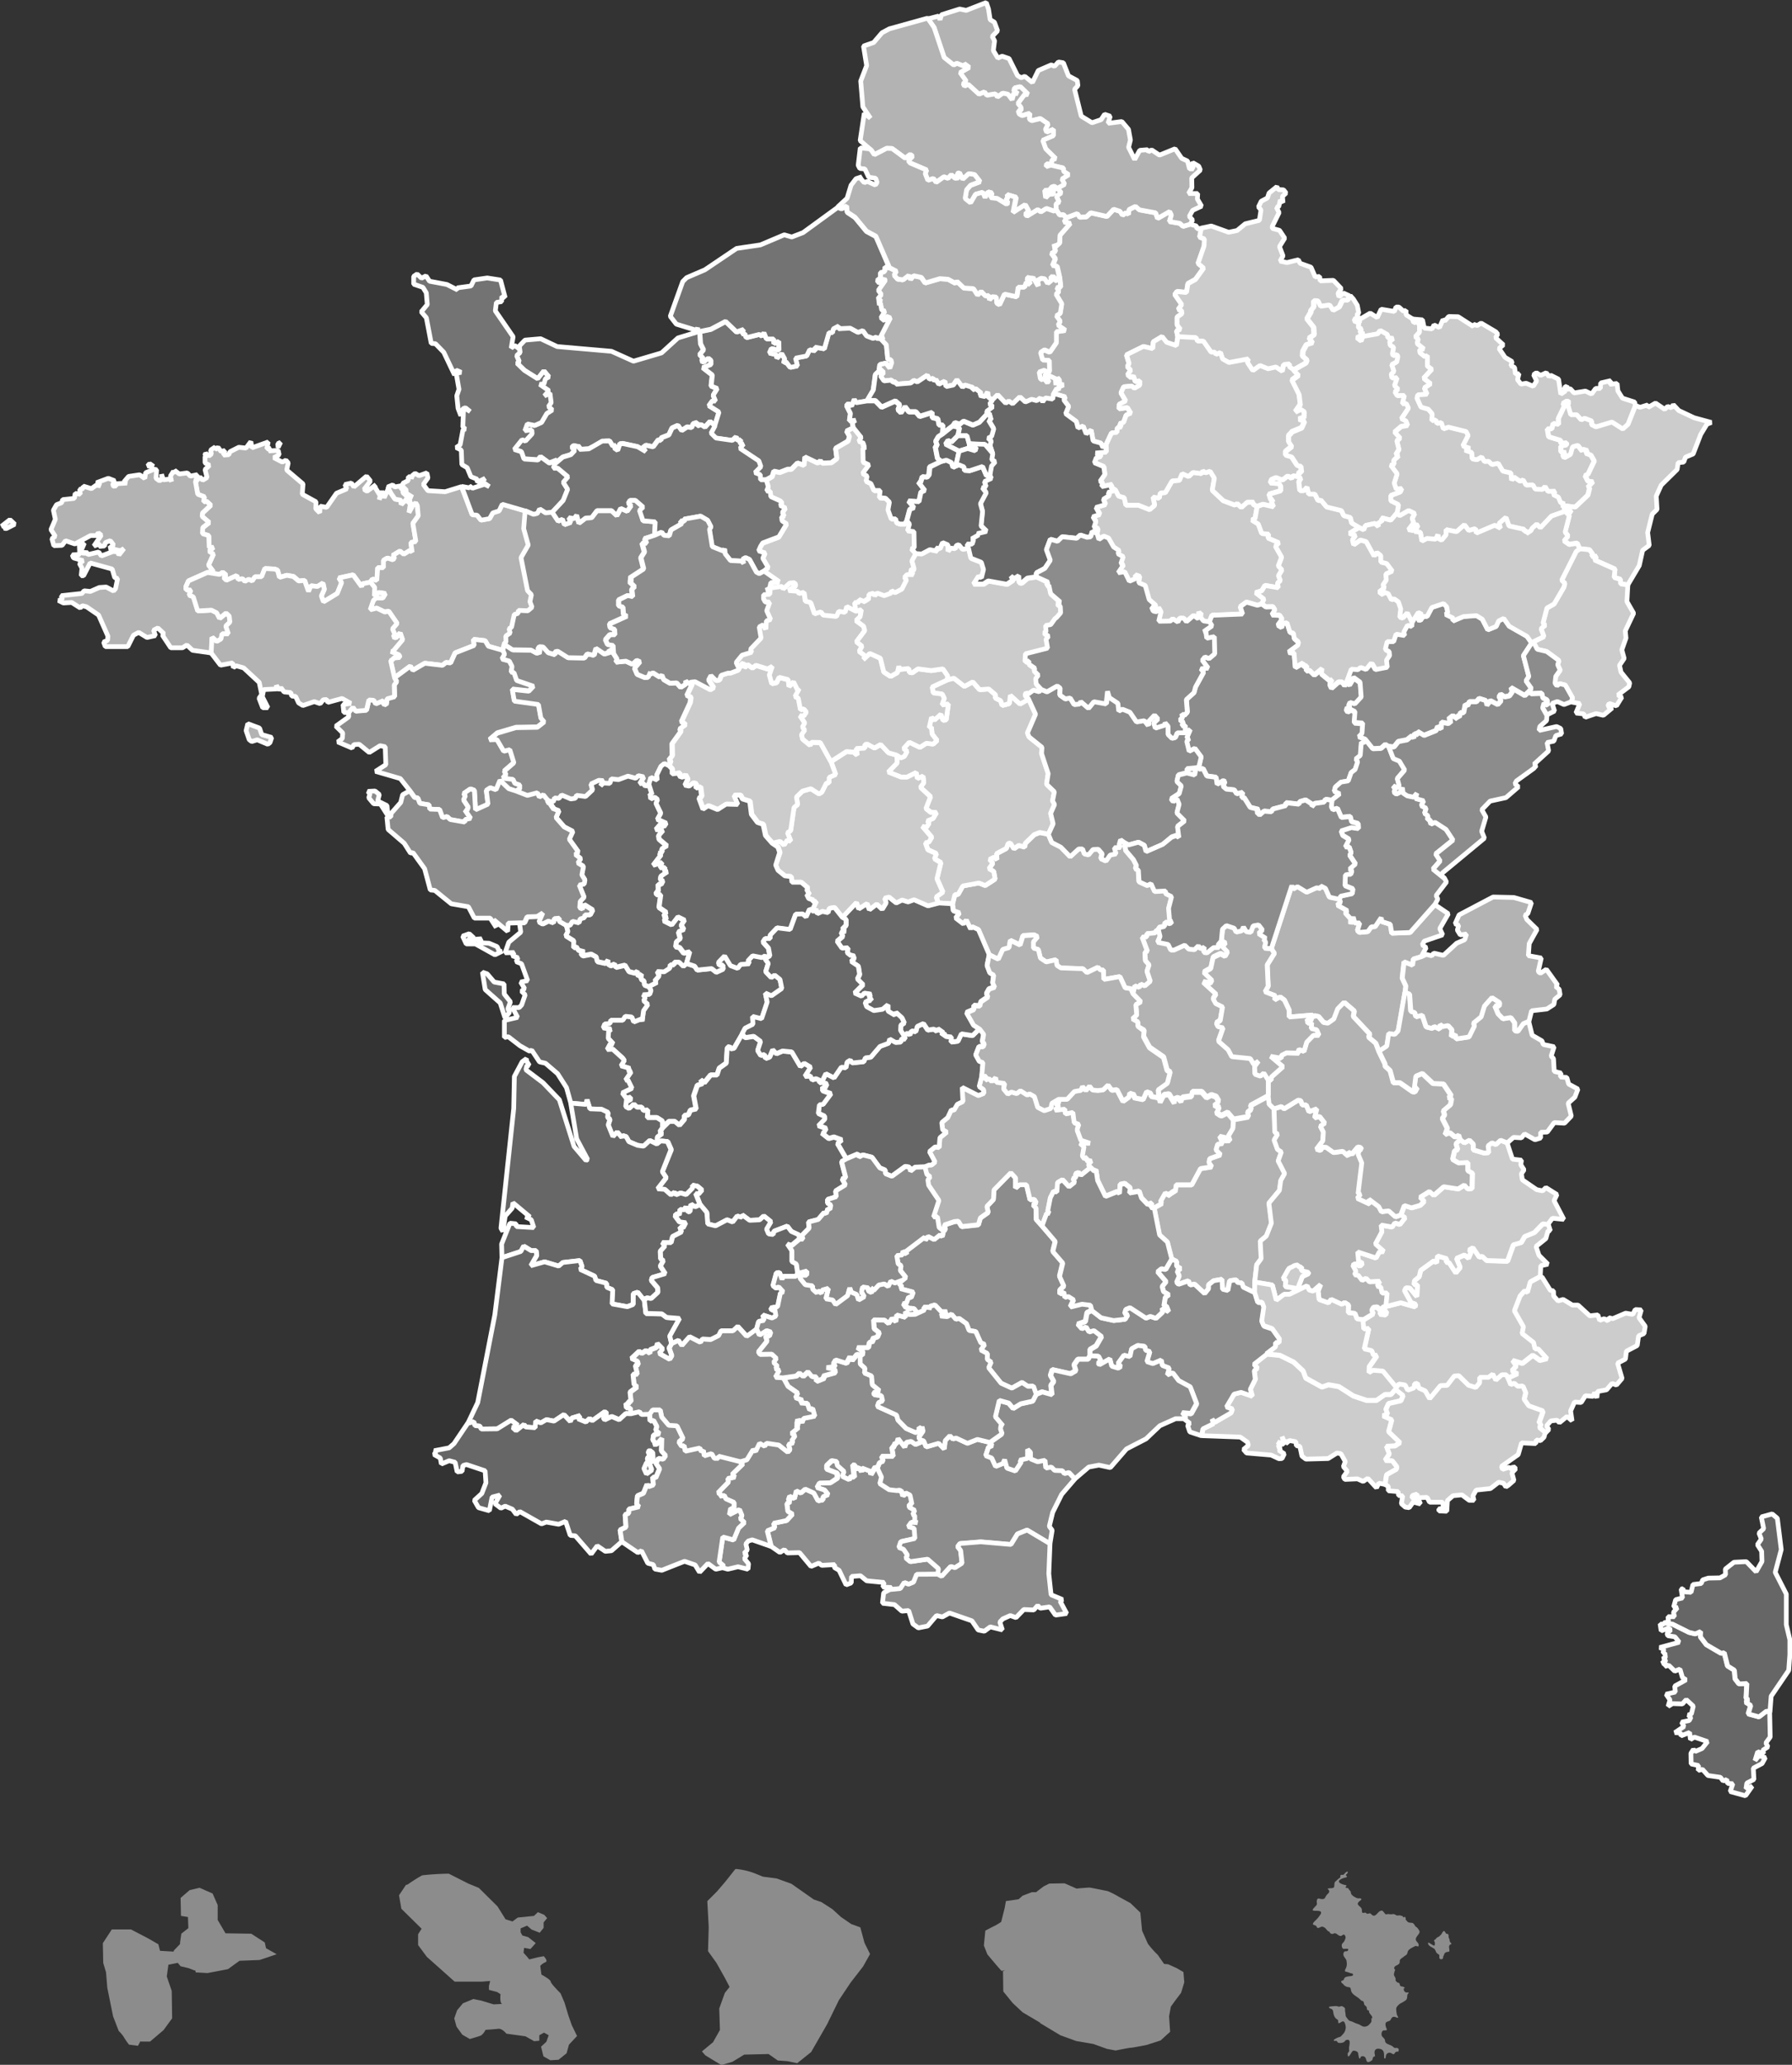 <?xml version="1.0"?>
<svg xmlns="http://www.w3.org/2000/svg" id="Calque_1" data-name="Calque 1" viewBox="0 0 458.27 527.69">
<rect x="0" y="0" width="458.27" height="527.69" fill="#333333" stroke="none"/>
<defs>
    <style>.cls-1{fill:#b3b3b3;}.cls-1,.cls-2,.cls-3,.cls-4,.cls-5{stroke:#fff;stroke-linecap:round;stroke-linejoin:bevel;stroke-width:1.21px;}.cls-2{fill:#ccc;}.cls-3,.cls-6{fill:#8c8c8c;}.cls-4{fill:#737373;}.cls-5{fill:#666;}</style>
</defs>
<title>Cartefrance</title>
<path id="FR-01-G" class="cls-1" d="M324.74,256.13,330,240l.31.84,1.09-.66,2.37,1.44,2.56-1.15,1,.22,0-.71,1.24.64,1,2.25,2.56.55h0l.3.84-.8.72,2.54,1.45-.51.57L345,248.5l0,1.32.67-1.76.42,1.53h1.25l-.6,1.93.54.48,2.13-.2.88-1.22,1-.07,1.54-2.29.12,1,2.19.7.38,2.28,4.7-.18,6.36-7.12h0l3.43,2.32L367.83,251l.73,1.6-4.71,1.62-.5.94,1,.71-1.25,2.29h0l-2.07.64-.2,1.56-2.18-.86-.46,4.16.92,2-.19,1.61h0l-1.73,10-.85.88-1.55-.24-.48,3.21-2,1.31h0l-.8-2.1-1.85-1.58.33-.78-4.23-4.5.25-1.4-2.57-2.21-1.63,1.66-1,2.61-1.52,1.07-1.11-.18-1.29-1.54-1.13-.24-.27.61-.16-.75h0l-6,.49v-1.77l-1.21-2.56-1.09-.79-1.41.78.13-1.1-2.57-1,.79-1.42-.25-5.47,1.83-2.93Z" transform="translate(0.37 -13.69)"/>
<path id="FR-02-A" class="cls-1" d="M272.34,69.37l2.81-1.06.62.92,1.68-.09,1.12-1.05,4.15.94,1.73-1.85,1.63.53.66,1,.85-.66.64.43.14-1.22,1.66-.8,1,.87,4.13.75.49,1.44,3.09-1.76.43.9-.49,1.66,2.66.46.82.77L304,71h0l1.63.46.09.71,1.19-.13h0l-.47,2.28,1.24.49-.08,1.8L306,81l1.43,1.15-2.11,2.92-1.92,1.05-.37,2.26-2.41-.24-.57.79,1.77,2.55-.92,1.32.86.15.11.87-1.24.89,0,2,.86,1.11-1,.36.33,1.6h0l-.38,2.3-2.51-.86-1.17-1.47-2.22,1.33-.14,1.77-2.39-.57-4.33,2.14.67,2.23-.44.74.85,1-.79,1.09.93.79.54-.49.52,1.49,1.12-.21,0,1.11-1.41.82-.61-.59-2.09.18-.7,1.53,1.22,2.1-1.67.84-.05,1.15,2.14-.31.88,1.44-1.19.49-.67,1.88-1,.3.42.86-1,.17-.11,1.22-1.38.13-1.4,3h0l-.79.72-.5-1.12-2-.57-.5-2.79-1.26,1-.79-2-1.31.49-.43-1.66-2.73-2,.76-1.88-1.22-1.61.37-.8-3-.89h0l.75-1.29.53.57-.19-.86,1.36-.59-1.28-.35.28-.44h0v-.41h0l-.52-.66-.41,1.92-.14-1.66-2.5-1.16-.15,1.33,1.08.21-.45.71-1-1.24-.25.54-.56-.35-.3-1.73,1.41-.48.69,1,.56-.77-.06-2.71-1.7-.09-.56-1.94,1-.68,1.41.6,1.66-2.41,0-2.83,2.32-.34-1.88-1.31.55-1-1-1.4,1-.63.39-2.46L269.75,89l.68-.82-.51-.89,1-.25-.24-2.23h0l0-.14h0L270,81.73l-1.14-.2.71-1.73-1-1.37,1-.5L269.2,76l.38.68,1.05-.92.09-2,2.62-3-1.59-.37Z" transform="translate(0.37 -13.69)"/>
<path id="FR-03-G" class="cls-1" d="M243.24,244.67l.58-2.38h.81l1.22-2.18,4.11-.75,1.62.64,2.54-1.62-.35-1.95-1.22-.68,1-1.44-.84-.93,1.14-.59.75.6-.12-1.5,2.52-1.34.46-1.26.58-.1.9,1.44,1.22-.85,1.55.43.11-.94,2.32-2.25,1.4-.54,2.21.45h0l.87,2.07,2.31,1.12,2.39,2.45,2.18-2,1,0,.42,1.26,1.09.26,1.05-1.36,1.35-.06,1,1.15-.31,1.28,1.28.59,1.08-1.55,1.48-.27-.43-1.6,1.61-.07h0l-.38-.72h0l.36-1.23,1.07.78h0l.31,2,1.94,2.28.79,1.52-.27.86.75.31.18,3L293,240l1.09-.6.9,2,2.82-.16,0,.7,1.53.75-.77,3,.28,3.28.64.06-.56.6-1.33-.32-.07,1-1.53.35.05.82h-.7l-.35.64-2.1.2,0,.82-1.18.07,1.33,3.58-.63.33.12,2.07.93,1.09-.53,1.65.84,2.54-1.41,1.21-1-.45-.41.81-1.13-.37-.49,2h0l-.55-1.3-1.44-.18L286,263.29l-4.14.73-.08-2.43H281l-.62-.68-2.83,1.37-1-1-5.65-.2-1-.64-.23-1.46-2.51.57-1.49-1-.53-2.18L263.9,256v-1.7l1.05-1.26-.86-.46-2.86.18-.73,2.39L258,254l-.3,1.91-1.6.46-1.15,2.5-2.33-1.15h0l-2.77-6.43-1.66-.75-.33.61-1.1-2.28-.75,1-2-1.55L245,247l-1.55-.57Z" transform="translate(0.37 -13.69)"/>
<path id="FR-04-J" class="cls-2" d="M353.94,347.64l3.92-1,3.69,1.05.12-.67-1.19-.43-1.68-3.05.39-.75,1,.09,1.8,2.18.13-3-.9-.06.14-1,1.21-1,.39-1.64,3.4-2.47.64.56.26-1.79,2.43.73-.24.9.77.08,1.71,2.64,1.14-1.37-.94-2.3,2.06-.86,1,.81.66-1.57-.49-.51,1-.58,1.61,2.39.75-.21,1.12,1.08,5.33.18,1.55-4.28,2-.57.9-1.55,2.46-1,2.2-2.26,1.28.16h0l.54,1.67-.59,0-.57,2-2.5,2,.74,2.25,2.29,2.29-1.81.38-.15,2.76h0l-2.48,1.33-.71,2.61-.79-.27-1.12,1.28-1.44,3.74,2.31,4.05-.34,1.75,2.93,2.29.38,1.63.8,0,2.29,2.46-1.88.49L391.59,360l-2.65,2.09-2.5-.75.94,1.41L386.25,364l1.46.75-2.5,1.12h0l-.36-.71-1.16,0-1.52,1.36-.79-1.53-1.07.81-2.28,0,0,1.4-1,1.19-1.86-.58-2.48-2.45-1.14.09-1.83,2.4-1.7.05-2.76,3.38-1.14-2-1.62-.73-.38-1.2-.75.16-.06,1-1.66.62-.66-1.33-1.59-.25-.68.93h0l-3.44-4.17-2.58-.21-1,.62.06-1.57,2-2.87-.9,0-.44-1.19-1.93-.45,1.17-5.24-1.3.16-.2-2.37h0l2.61-1.63-.46-.85.44-.79,1-.1,1,1-.27.79,1.54.19.13-.78-1.28-.24.28-.93Z" transform="translate(0.37 -13.69)"/>
<path id="FR-05-J" class="cls-2" d="M373,304.92l1.09.85,1.28-.7,1,1,0,1.49,2.81.83,1.15-.14-.2-1.74,1-.75,1,.44,1.19-1.11,1.72.68h0l1.37,4.16,2.31.26-.18,1.16.84,1.31-.68,1,.24,1.55,3.67,2.52,1.53.3.82-.83,2.83,1.77-.74,1.57,2.5,4.78-2.91-.29-1.19,1.58h0l-1.28-.16-2.2,2.26-2.46,1-.9,1.55-2,.57L385.11,336l-5.33-.18-1.12-1.08-.75.21-1.61-2.39-1,.58.49.51-.66,1.57-1-.81-2.06.86.94,2.3L371.91,339l-1.71-2.64-.77-.08.24-.9-2.43-.73-.26,1.79-.64-.56-3.4,2.47-.39,1.64-1.21,1-.14,1,.9.06-.13,3-1.8-2.18-1-.09-.39.75,1.68,3.05,1.19.43-.12.67-3.69-1.05-3.92,1h0l.35-3.43H353l-.34-1.53-.93-.26.69-1.23-2.65.14-.86-.93-1,.57-1-1.31-1-.16.34-.93-.81-1.52.64-.4,1.26.64.66-.72L347,336l-.21-2.34,4.7,1.55.86-1.59,1.13-.07-2.16-1.92,1.66-3.09-.2-1.74,2.85.5.66-1.05,1.31.4,1.33-1.7-1-.73h0l.92-2.43,1.82.6,2.22-.64,1-1-1-1.07,2.37-1.48,1.12,1,2.53-2.21,3.69.57,1.59-1,.86,1,1.08-.12.09-3.88-1.16-.66,0-2.07-2.36.1-1.54-.9.5-2.22.8-.28L372,306Z" transform="translate(0.37 -13.69)"/>
<path id="FR-06-J" class="cls-2" d="M394,340.09l2.1,3.36.8.15.05,1.3,1.12,1.26,1.31-.38,2.36,1.45,1.44,0,3,2.75,2.07-.24.47,1.4,1.15-.44,1,.59.2-.82,1,.22,3.29-1.4,1.85.31.6-1.23,1.54.09-.57,2,1.58,2.19-.31,1.85-1.38.6-.35,2.46-2.78,1.46-.24,2-2,1.05,1.14,3.91L413,367.66l-1.12-.42-1.41,1.64-2.29.42-.19,1.63-.58-1.37-.35,1-2-.17-1.08,1.73-1.7-.11-1,2.27.37,2.54-1.29-1.13-1.95,1.6-.58-.65-1.61.19-1.11,1.29.63.88-.9.91h0l-1.46-1.18.36-1.07-.56-.11,1.1-3.11-3.67-1.31-1.19-1.7.4-1.7-.7-1.66-1.32.08-.89-.81-.9.4-.77-1.83h0l2.5-1.12-1.46-.75,1.14-1.19-.94-1.41,2.5.75,2.65-2.09,1.77,1.32,1.88-.48L393,358.42l-.81,0-.38-1.63-2.92-2.29.33-1.75-2.31-4.05,1.44-3.74,1.12-1.28.79.27.71-2.61,2.48-1.34h0Z" transform="translate(0.37 -13.69)"/>
<path id="FR-07-G" class="cls-1" d="M324,293.87l.23,2,1.25,1.2h0l.22,5.93.75.5-.93,1.52.86,2.39,1,.66-.82,2.3,1.66,3.23-1,1.76-.34,2.54-2.69,3.24.63,5.15-1.29,3.27-1.55,1.3.23,4.49L321,336.91l-.51,4.43h0l0,2.7h0l-3-1.44-.31-1-1.2-.15-.22-.69-1.7.24-.49,2.5-1.38-.32-.12-2.54L310,341,308.69,342l0,1-1,1.24-2.57-2.4-1.16.21-.42-1.06-2.54.88-.51-.54.71-1.56-.57-1.26.93-.64-1.06-.64,0-1.2-1.28-.63h0l-1.11-4.33-2-1.8-1.36-6.84h0l2-1.12-.42-.43,1.26-2.24,1.27.71-.19-1,.57.6.18-.83.74.2.2-1.77,4,0,2.23-4.14,2.9-.46-.76-1.08.2-1,2.8-1-1.19-1.23.42-1.44,1.3-.26-.82-1.79,1.6.35.42,1.22.09-.58.62.16-.47-1.22,1.19-2.07.11-2.1h0l3.88-.68-.34-1.07,1-.82-.25-.94Z" transform="translate(0.37 -13.69)"/>
<path id="FR-08-E" class="cls-2" d="M326.54,62.14l1.34.07.64.82-.93.86.14,1.61-.68-.69-.42,1.74-.59.11.69,1.37L325,71.53l0,.53,1.84.5,1.33,2-1.34,2.16.9,2.37-.75,1.34,1.77.37,2.91-.72.43.9,2.8,1,1.08,2.48,1.13-.11.13,1.12,3.4-.13,2,2.1-.82,1.22.25.92,1.11-1,1.56.72h0l-.58,1.18-1.32,0-.83,1.72-1.62.89-.9-1.38-2.32.32-.66-1.39-1-.08v1.59l-.74.91h0v.38h0l-1,1.71,1.7,2.14.13,1.92-1.25.84.79,1.22-1.51.49-.89,1.64-.09,1.27,1.11,1-.27.77-3.24,1.85h0l-1-.72.09-.72-1.52.16-.35,1.75-1.65-1.11-2,.45-2.07-.83L320,108.49l-1.38-2.06.2-.92-4.93.93-1.63-.92-.54-1.66-1.19.54-.2-.61h-1l-2-2.84-1.51,0-.32-.88-4.66-.25h0l-.33-1.6,1-.36-.86-1.11,0-2,1.24-.89-.11-.87-.86-.15.92-1.32L300.07,89l.57-.79,2.41.24.37-2.26,1.92-1.05,2.11-2.92L306,81l1.54-4.45.08-1.8-1.24-.49.47-2.28h0l2.54-.53,4.44,1.6L316,72.6l2.07-1.71L321.7,70l.4-2.65-.64-.78.72-1.46,1.57-.82.41-1.26,2-1.63Z" transform="translate(0.37 -13.69)"/>
<path id="FR-09-C" class="cls-3" d="M196.87,408.91l-1-4,1.92-.79-.31-1.13,3.33-.7,1.51-1.63-1.19-.71-.25-2,.9-.45-.53-.45.34-1,1.22.64.49-2,1.14.56,1.15-1,2.2,1,1.08,2,1.24-.24,0-.79,1.33-.57-.93-1.16-1.94-.64.64-1.15,2.83-.07,1.87-1.19-.09-1.26-2.62-1,0-1,1.3-1.22,1.3.25.14,1,1.74,1.55-.45,1.25,1.63.79.6-.8.75.23-.36-3.18.67.07.06,1,.92-.38.56,1.08.21-.94,2.15.84,0,.86,1.19-2,.53.34h0l1.15,2.17-.43,1.69,2.38,1.55,2.19.25V394l.16.68.78-.14.32,1.44.82-.79,1.08.55.49,2.32-.71.08v.7l1.43.8-.52,1.09.52.23,0,1.59.7.25-1.59-.11-.79,1.11,1.52.43.2,2.61-3.63.81-.49,1.48,1.22.47,1,1.49-.44.73,1.12.94,4.47-.64,2.79,2.43-.22,1.47h0l-5.41.08-.79,2-1.3.55-1.08-.46-1,1.54-2.69.27h0l.19-.6-2.18-.1.32-1.18-4.45-.43-1.59-1.29-2.29.18-.07,1.65-1.32.5L214.21,415l-1.26-.74.17-.71-3.35.19-.74-.57-2,.85-2.94-3.53-3.11.08-.77-.85-1.12.73Z" transform="translate(0.37 -13.69)"/>
<path id="FR-10-E" class="cls-2" d="M284.92,138.91l.79,1.56,1.43.39.42,1.92,3.2,0,2.86,1.15,1.3-1.12-.43-2.1,1.58.28.28-1.32,1.3-.09,1.73-3,1.85-.13.71-1.72,1.68.74,1.08-1.05,2.22.29.31-.71.66.52,1.2-.42,1.1,1.78-.54,3.11,2.77,2.65,3,1.13.51-.46,1.11,1.09,1.55-1.37,1.66,0-.29.49,1.15.63h0l-.53,3-.81.43,1.62,1,.91,2.43,1.76.15-.17,1,2.78,1.2-.86.93,1.57,2.77-.84,2.25.92,1-.88,1.5.47,1.22-.71.65.16,1.18-3.38-.59-.83,1.37-1.56.49,2.13,1.64L322.3,168h0l-1.13.35-2.78-.82-1.59,1.18.6,1.87-7.83.33-.71,1.77h0l-1.57-.25-.74-.93.14-1.11-1,.23.58.27-.34,1-1.15-.88h0l-.63.57h0l-1.23,1.06-.67-.92-1,0-.5,1-1.31-.84-.6.59-3,.05.6-2.45-.61-1.06-.47,1.11-.93-.2-.41-1,1,.07,0-.61-1.62-1.41-1-3.59-1.68-.71.28-1.63-1.11-.41.27.88-1.81.79-1.2-2.43-1.68.26,1.38-2-.68-.34.6-1.77-1.36-.75.32-.81-1.42-.93-1.3-2.29-1.22-.48-1.25.86L280.2,150h0l.24-1.26-1-.45.46-1.41-.74-1.3,1.77-.53-1-1.84,2.43-.68-.53-1.41,1.6-1-.4-.73Z" transform="translate(0.37 -13.69)"/>
<path id="FR-11-C" class="cls-3" d="M235.07,381.67l.74.21.65,1.56,3.19-.93,1.44,1.46.23-2.14,1.19-1.26.79.86.77-.28,2.94,1.37,2.55-1,3.18.78h0l.69.74-1,.45-.71,2.14,1.53.58,1,2.17,1.86-.76.44-1,.6,2.18,2.15.73,1.47-2.24-.35-.54,2-.46,0-2.31.75.75v1.67l1.83.75,1.89-.39.21,2,1.4-.27.83.85,2,.09.47.75L273,390l.55.62h0l.75.82h0l.22.22h0l-3.38,3.93-2.31,4.63-.86,3.55.73,1-.57,3.49h0l-5.86-3.51-2.46,1-1.66,2.69-7.73-.67-5.32.43-.57.78.75,1,.36,3.25-1.81,1.16-1.09-.31-2.32,2.53-1-.55h0l.22-1.47-2.79-2.43-4.47.64-1.12-.94.44-.73-1-1.49-1.22-.47.49-1.48,3.63-.81-.2-2.61-1.52-.43.79-1.11,1.59.11-.7-.25,0-1.59-.52-.23.52-1.09-1.43-.8v-.7l.71-.08-.49-2.32-1.08-.55-.82.79-.32-1.44-.78.14-.16-.68v.62l-2.19-.25-2.38-1.55.43-1.69L224,388.92h0l.58-1.41.93-.41-.42-1.24,3,0-.39-2.29.81-.15-.31-.67.79-.2.36-1.22,1.66,2.19.47-1.22,1.21-.24,1.1.79,1.63-.69Z" transform="translate(0.37 -13.69)"/>
<path id="FR-12-C" class="cls-3" d="M240.87,328.28l.56-.3-.31-1.18,2.6-.87,1-.09.84,1.37,4.29-.46.51-1.75,2-1.42L252,322l1.65-1.77.14-2.47,4.31-4.38,1.22,1.34,0,2.58,1-.86h1.78l.93,3.89,1.05-.2.54.9-.83.58.76.79.05,2.94,1.47,1.63h0l3.38,3.89-.62,2.57,2.54,2.94-.82,3.41,1.12,2.5-1.05,1.06,0,1,1-.58.28,1.38.89-.23,1.37.87-.86,1.83,3-.74,2.15.27.35,1.37h0l-1.23.57-.42,2.27-1.93.68,1,1.13,1.08-.49.79,1.32,1.22-.37,2,1.55-1.41,2.42-1.58.93,0,1.6h0l-.51.89-2.57,0-1,1.43.45,1.5-1.34.79-4.67-1.06-.48,1.49.84,1.5-.73,1.06.27,2.35-2.5-.71-1.61.65h0l-.72-2.07-1.4.05L261,367l-2.65,1.47-2.76-1.26-3.17-3.95.62-1.44-1-.71.05-1.48-1.69-.9,1-1.44-1-.41L249.15,354l-1.68-.26-.68-1.74-1.85-1.33-.85.2-1.14-1.3-1.09.64-1.74-.17,1.69-1.09-1.44,0-1.65-1.75-1.21.35-.27.85v-.64l-1.36,0,.19.75-2.29,1.05h0l.34-.4-.77-1-1-.11-.23.63-.2-.92-.68.16-.67-1,.84-.21.55-1.5.69.09.51-1.35-3.27-.88.38-.53-.75-.75.76-.84h0l1-.82-1.44-1.8.2-1.19-.75-.53-.35-2.1,1.42-.15.15-1,1,.83-.16-.79,4.75-3.6.18.81.64-1,1.59.82,1.51-1.22.57.49Z" transform="translate(0.37 -13.69)"/>
<path id="FR-13-J" class="cls-2" d="M323.44,359.77l3.49.35,3.52,1.73,2.43,2.27.68,1.82,4.13,2.28,1.67-.58,2.65.47,3.74,2.4,3.39,1.13,2.47,0,2.2-1.52,1.53,0,1.19-1.36h0l1.92,1.53-.56,1.33-3.17.73-.68,1.46.44,1.22-1.17.46,2.25,1-.83,3.05,2.92,2.78-1.26.86-2.21.11.73,1.93-1.08,1.66,1.82.05,1.17,1.57-.08.65-2.54,1.43-.38,2.47h0l-1.59-.31-.58,1.19-2.23-2.43-1.19.79-1.46-.65-3.24.14-.35-.67,1-1.41-1-1.2.48-1.29-1.12-2-1-.18-2.25,1.41-5.71.15-1-.76-.53-2.5-.89-.18-.14-1-1.63-.31-1,.83.57-.71-.79.46-.68-1.59.54,2-1.72-.63,1.19,1-.73-.2-.27.51.7.29-.53.53,1.4.9-.58,1.21-.79.05-2-.93-6.28-.53-.79-.91,1.22-1-.16-.82-1.87-1.34-9.88-.36h0l.35-1.77,2.67-1.3-.32-1.22.65.87,4.18-2.42.34-1-1.49-.52,1.94-3.29,1.78-.45,2.87,1-.49-1.8,1.26-2.53-.27-2.2.79-.64-.84-1Z" transform="translate(0.37 -13.69)"/>
<path id="FR-14-D" class="cls-4" d="M178.6,98.48l.14,3.08.78,1.56-1,1.2.91,1-.46.65.56.27,1.18-1,.68.58v1.06l-2.06.8,2.41,1.88-.31,2.81,1.57.64L182,114.74l.62,1.53-.81-.12-.9,1.24L183.5,119l-1.07,3.46h0l-1.24-1.1-1.3,1.46-1-.64-1,.32v-.88l-1,.31-.43,1-1.12-.17-1.43.93-.94-1.33-1.51.68-.81,1.75-2,.79,0,.68-.68-.23-1.34,1.81-1.83-.39-.79.6.73,1-2.11-1.25-3.74-.8-.78.09-.57,1.66-.9-.62.43-.65-.82.13-.74-1.26-1.15.07h0l-4.19,1.95-2.39.14.09-.65-1.62-.32-.38.48.72.75-1,1.08-2.06.62-2.06,1.75h0l.59-1-2,.77-2.23-1.63-.68.82-3.6-.26-.64-1.84-1.85-.6,2-2.5.86.35,1.68-1.77-.09-1-1.77.22.64-1.75,1.9.4,1.74-.77,1.35-2.29,1.41-.9-1-.86.69-1-.3-2.43-1.44.71,1.17-1.35-2.34-1.63,1.08-.09.37-1.34L140,110l-1.26-1.52-1.56,2-3.4-2.14-1.88-1.81.52-.48-.64-1.49.83-.78-.09-.9h0l-.05-.79,1.42-1.48,4-.35,4.22,2L156,103.47l5.63,2.53,7.18-2.12,4.19-3.82,5.15-1.57h0Z" transform="translate(0.37 -13.69)"/>
<path id="FR-15-G" class="cls-1" d="M250.69,288.65h1.15l-.23,1,.93-.41.72.75,1-1,.2,1.19,2.09.3-.26,1.41,1.12,1.18.9-.53,1.38.41.93-.74,1.78,1.13.54-.35,1.26.71.85,2.76,1.67.85,1.69-.57.27-1.33,1.69-1h0l0,1.13-.72.13.77.68-1,1,2.53-.27.14,1.22L274,298l.45,2.69,1.19.46-.39,1.15h0v.46h0l.91,2.44,2.33.78-2.53,0,1,.9-.42,2.36.46.63.79-.3-.32.72,1.41.24-.85.86.55.67h0l-2.47,2-.61-.71-.82.31.25.88-.85.33.41,1L273,317l-1.62-1.84-1.26.75-.15,2.4-.86-.18-.83,1.66-.66,3.35.41.58-.71.09L266.11,327h0l-1.47-1.63-.05-2.94-.76-.79.83-.58-.54-.9-1.05.2-.93-3.89h-1.78l-1,.86,0-2.58-1.22-1.34-4.31,4.38-.14,2.47L252,322l.34,1.52-2,1.42-.51,1.75-4.29.46-.84-1.37-1,.09-2.6.87.31,1.18-.56.3h0l-1.17-.91-.42-2.69-1,0,1.37-4.2-2.62-3.89-.2-1.38.59-.77-.85-.64-.5-1.9h0l1.1-.45h0l.65,0h0l.9-.75L237.32,308l1.44-1.22,1,.2.21-2.53,1.75-1.44-1.06-.6-.22-1.86,1.52-1.25.93-2,.65.13.88-1.54,1.42-.7-.17-3.62,4.11,2.08,1.41-.55-.06-.93-1.12-.8Z" transform="translate(0.37 -13.69)"/>
<path id="FR-16-L" class="cls-5" d="M175.19,259.93l2.08.69.65,1,3.69-.38,1.19.94,1.77-.81-.05-1-1,0-.18-.71,1.58-1.64,1.55,2.33,1.84.69.75-1,2.24-.16-.39-.73,1.23-1.32,2.37.46.82-.45.45.53h0l-.49.35.82,1.12-.67,2.14,1.43,1.5.85-.65L199.1,264l.48,2.44-2.65,1.87-1.56-.7.47,2.3-1.43,4.26-2.31-.59.1,2-2,1-.76,1.41h0l-2.11,3.56-.88.16-.27-.71-.62.57-.21,3.77-1.81,1.29-.57,1.75h-1.66l-1.63,2-.92-.8.48,1-1.33.45-.93,2.68.62,3.34-1.45.32-.55,1.22-1,.13,0,1-1.3,1.51-1.19-1-1.43,0-1.64,1.63h0l0-1.69-1.42-.89-2.46,0,.16-1.93-1.12.13-.46-.85-1.21,0-.79-.79L160.51,297l-.88-.49.22-1.83.9.31.16-.89-1.15.23-1-1.33,2.47-1.19-1.05-2.07-.64,0,1.46-2.14-.87-.27.5-.61L158.4,286l.86-1.35-.44-.6-2.54-2.3-1.42.09.75-1.41.84,0-1.3-1.42.09-1.82.62-.5-2-.39.39-1,1.35-.1.2-.86h3.09l.64-1,1.68.19.49,1.27,1.92-.78.22.6.34-2.7,1.07-1.58-1.08-1,.43-.82-.59-.71,1.71-.09.35-1-.53-.89h0l2.11-1.08-.64-.32,1.19-1.41-.51-1.15,1.8.09,1.43-.93.11-.89,1,.08.06-.75,1.23,0,1.08,1.1Z" transform="translate(0.37 -13.69)"/>
<path id="FR-17-L" class="cls-5" d="M123,262.15l1.21.42,1.79,2.1,2.53.48.05,2.58,1.58,2-.65,1.77.42.93-1.17,1.37L127.55,270l-3.84-3.41Zm-3.37-9.83,1.19,1.1-1.3,0,.4,1.42,1.41-1.12,1.47-.1-.86,1,2.75.13,2.06.86.62,1.32.71-.15-1.88.93-5-2.78h-2.34l-.92-2Zm12.85-2.78,1.33,0,.69-1.53,2.58-.08,1.46-.92-1,2.31.92.53,1.5-.75,1.22.43.31-1.07,1.27-.11-.06.8,1.76,1h0l.46,1.7-.57,1.06,2.07,1.3-.08,1.76.75-.21.53.86,1.55.42-1,.35.53.65,2.18-.42,1.3.71.24,1.18,2.1.46.67-.82,0,1,.67.43,1-.46.27.86,2.39-.56,1,1.65,1.5.38.65-.47.16,1.28.93-.52-.15,1.26.81.5.05,1,1.12.42h0l.53.89-.35,1-1.71.1.59.71-.43.81,1.08,1L164.2,272l-.35,2.7-.22-.6-1.92.77-.49-1.27-1.68-.18-.64,1h-3.09l-.2.86-1.34.1-.39,1,2,.39-.61.5-.09,1.82,1.3,1.42-.84,0-.75,1.41,1.42-.09,2.54,2.3.44.6-.85,1.36,2.25.63-.5.61.86.27-1.46,2.14.64,0,1,2.06-2.47,1.2,1,1.33,1.15-.23-.16.89-.9-.31-.22,1.82.88.5,1.22-1.12.79.79,1.21,0,.46.85,1.12-.13-.16,1.93,2.46,0,1.42.89,0,1.7h0l-.7,1h0l.52.49h0l-1.15.89-.09,1.76h0l-1.81-.9-1.58,1.46-1.54-.22-2.21-.94-.7-1.28-.9-.28-.2.5L157.49,303l-1.08,1.2-1.22-3,.48-1.47-.64-.38.11-1.33-1.63-.79-3-.12-.73-2.32-.27,1.19-3.9-.33h0l-1.11-4-2.29-3.58-3.09-2.65-1.52-.35-2-3-.56.26-2.42-1.37-3-2.32-1,.2,0-4.35,3.38-.79-1.33-2.51,1.74,0,.62-.66.9-2.61L133,267l.78-.67-1-1.66,1.78-.36L133,260l-1.36-.54.46-1-1.47-.51.49-.83-2.32.07.94-2.71,3.06-2.55Z" transform="translate(0.37 -13.69)"/>
<path id="FR-18-I" class="cls-2" d="M241.89,187.44l1.66-.42,2.69,2.1,2.14-1.16,1.74,2,2.34-.18,1.75,1.49-.06.82,1.36.68.38,1.23,1.84-.49.24-2.12,2.46,2.09,2.2-1.24h0l1.84,4L262.39,201l.38,1,3.33,2.63-.11,1.59,1.7,5.13-.42,2.72,2,1.93-.46,2.33.51.91-1,2.29.64,2.65-1.23,2.7h0l-2.21-.45-1.4.54-2.32,2.25-.11.94-1.55-.43-1.22.85-.9-1.44-.58.1-.46,1.26-2.52,1.34.12,1.5-.75-.6-1.14.59.84.93-1,1.44,1.22.68.35,1.95L251.59,240l-1.62-.64-4.11.75-1.22,2.18h-.81l-.58,2.38h0l-3.66-.22h0l-.52-1.59,1.71-1.21-1.52-3.42,1-4.11-1.64-1,.51-1.3-2.2-1L236.3,229l.91-.17.71-1.21-2.41-2.83,1.08.25.66-1-.41-.64,1.42-.58.9-1.47-1.45-.08-1.27-1,1.18-3L235,214.9l.86-1.16-.19-1.68-1.46.62-.3-1.54-2.32,1.17h-1.53l-3.29-1.3,2.21-2.35-.08-2h0l1.09.69.89-.37.71-1.28-.92-.72,1.52-1.61,2.7,1.32,1.66-1.07,1.73.24,1-.94L238,201.31l-.19-1.77-.56.14.6-2.65.75.67,1.65-1.48.53,1.55.82-.09.56-4.05-1.64.23.59-1.7-.54-1.1-2.29-.27-.28-1.53Z" transform="translate(0.37 -13.69)"/>
<path id="FR-19-L" class="cls-5" d="M230.78,278.45l.89-.72.64.45.39-1,1.11.2.36-1.33,1.59-.75,1.12,1.67,1.54-.24.79.56.22-.68,1.4,1-.4.79.6-.61.41.78,1.45.18v.64h0l-.05.64h0l1.74-.21.88-1.88,2.87.44,1.81-1.79h0l1,1.31-.35,2,.56.37-.32.83H250l-.81,2.08.91,1.63.93.31-.3,3.51h0l-.69,2.76,1.12.8.06.93-1.41.55-4.11-2.08.17,3.62-1.42.7-.88,1.54-.65-.13-.93,2-1.52,1.25.22,1.86,1.06.6L240,304.45l-.21,2.53-1-.2L237.32,308l1.44,2.69-.9.75h0l-.65,0h0l-1.1.45h0l-2.46.08-1.23,1-.24-1-1.05-.21-3.46,2.52-1.68-.67,0-.9-1.41-.57-2-2.72-2.32-.59-1,.53-.25-.8-2.94,1.24h0l-2.29-3.93,1.11-.91-2-.74-1.33.38-1.82-1.43h.48l.69-1.15-2-.72,1.65-1.7-.09-.71-1.58-.73.29-2.25.94-.08,2-2.69-2.16-.78,0-1,.65.32.49-1-1.31-.49h0l1.06-2.15,2.09,1.07,1.88-2.75,1.13.19.34-1.46.82-.52.49.73,2.94-.31.42-1,1.38-.15,2.35-2.76,2.21-.83.27-1.06,1.51.86L230,280l.25-.78.92.08Z" transform="translate(0.37 -13.69)"/>
<path id="FR-2A-M" class="cls-5" d="M425.11,428.43l2.21.35,4.24,2.11,1.59.38,1.37-.61-.07,1.36,1.52,2,3.77,2.21.78-.17.85,3.39,1.74,1.09.2,2.22,1,1.29,2-.12-.2,3.75.5.4-.57.65,1.26.81-.65,2.17,2.76.75,1.91-1.48.87.3h0l.13,6.34-1.1,1.51.53,1-1.33.88.23.87-1.52-.51-.7,2.29,1-1.26,1.66.46-.84,1.53L448,465.58l.16,2.87-1.81.94-.22,1.44,1.61-.67L446,472.63l-3.91-1.08.68-2-1.34-.08-.23-1-.9.38-.71-.94-3.19-.46L435,465.87l-1.09.28.08-1.25-1.89-.41-.05-2.72.64-1,.48.53,1.73-.75,1.41-1.77-3.38-1.15-1,.63-.22-1.8-2.21.86-.08-.77-1.49-.05,2.34-1.57-.6-1.12,1.95-.41.42-.82-.68-.59.81-.27.48-2-1.79-1.66-1,1.1-2.52-.09-1.12.72.48-1.66-1-1.46,2.36-.55-.15-1.52L430.8,443l-.92-.6-.63-2.14-1.33.52-1.54-1.5-1,.29.3-.91-1.06.14,1.17-1-1.06-.14.79-.33-.13-1.17-.48,0,.23-1-1.08-.41,5-1.36L427.95,432l-1.81-.28-.21-.59,1-.91-.68-.44-1.81.71-.27-1.81.8.27Z" transform="translate(0.37 -13.69)"/>
<path id="FR-2B-M" class="cls-5" d="M452.83,400.6l1.32,1.11,1,8-1.54,5.82,2.83,5.54,0,7.82.91,3.87,0,3.82-.29,4-4.49,6.6-.31,4.1h0l-.87-.3-1.91,1.48-2.76-.75.65-2.17-1.26-.81.57-.65-.5-.4.2-3.75-2,.12-1-1.29-.2-2.22-1.74-1.09-.85-3.39-.78.17L436,434l-1.52-2,.07-1.36-1.37.61-1.59-.38-4.24-2.11-2.21-.35h0l1.16-.24-.11-1.31,1.66,0-.27-1.12,1-1.17-.94-.2.51-1.87,1.75-.42-.35-2.27.48-.13.12.81,1.93.15.49-2,2.11-.26.38-.92,1.43-.46,3-.06,1.41-.79-.05-1.46,2.21-1.74,3.16-.16,2.5,2.59,1.5-2.62-.08-2.61-1.08-1.69,1-1.44-.6-1.52,1.19-1.13-.6-3Z" transform="translate(0.37 -13.69)"/>
<path id="FR-21-F" class="cls-3" d="M303.15,211.24l-.05-1,2.36-.23h0l-.35,1.78Zm5.71-38.53.71-1.77,7.84-.32-.61-1.88,1.59-1.17,2.78.81,1.13-.34h0l1.07.79,1.81-.05.53.84-.8,1.27,2,.09.64,1-1.1,1.53.94.6.29-1,1.1-.16.77,2.4.87.24.21,1.33,1.09,1-.15.78-2.39,1.77,1.41.24.32,3.67,2-1.18,0,.88,1-.14-.24,1.3.85-.15,1.23,1.2,2-1.63-.16,1.36,2.11,1.73.68-.28-.68,1.24.44.94,1.78-1.58,1,0,.56.91.56-.68h0l.73.5,1.08-1.77,1.66,1.21.29,3.81-1.63,1.76-1.25-.39-.38.85.67.19-1.34.61.4.65.89-.5,1.05.53-.21,2.78,2.18.16L348,201.2l-.81.83,1.63.62h0l-.47,1-.53-.25-.27,3.39-1.14.89.46.72-.66,2-1,.75-.75,2.14-1.87.31-1.44,1.27-.27,1.07,1.4.66-2,1.57h0l-1.69-.24-.3.72-2.43.34-.75.87.16-.62-1.74-1.15-1.5.44-.17.65-3.37-.39,0,.75-3.38.9-.29.68-1.91-.17-1.13,1-.74-.73.46-.72-2.13-.52-1.55-2.47-.63,0,.23-1.35-1.51.36-.64-1-2-.2-.85-.72.49-1.18-.45-.24-1.56.92-.27-1.81-2.36-.31-.94-1.88-1.05.14-.08-.54h0l.59-2.55L305.13,205l-1.46.77-.63-2.58.63-.68-.64-.1.94-2.22-1.19.73h0v-1.78l-.86,0,.32-.83-.82-.68.65-.64-.2-.92.64.46.79-.86-.26-3.21,1.94-1.77h0l.38-1.43h0l2.08-3.78-.72-.9,1.84-.16-1.48-2,.68-.86,1.05.42,1.35-1.13-.09-4.36-1.95.39-.22-1.67-.58,0,2.14-1.51Z" transform="translate(0.37 -13.69)"/>
<path id="FR-22-K" class="cls-1" d="M71.39,126.73l-.65,1.34-.06-1Zm-7.61-.18.27,1.59,4.17-1.5-.36,1.77,1-.14-.49.66,2.4-.15.25,1.15-1.37.72,2.18,1.13.91-.48.6.69-.4,1.82,4.18,3.55L76.92,140l3.53,1.94-.06,1.79,1,1,.11-1.68,1.66.31,2.52-3.61,2.64-1.12-.49-1.11,1.67-.38.62,1,3.25-2.76,1,1.24-1.64,2.13.75.49,2.3-1.69-.4.42,1.47,2.4-.24,1.05.71-2.22.55,1.7.93-2.06.82.9h0l1,1.46,1.54.27.05,1.11,1.21-1.22h0l1.15,1.14-.36,2.19,1.06-1.92h0l.69-.58.42.69.23,2.65-1.37,1.91.77,4.66-1.3.23.35,2.48-.55-.47-1.59,1-1-.81-1.87,1.13.53.42-.38.7-1.48-.48-1,.57,0,1.9-1.48,0L96.07,162l-1.15-.34-.53.8h0l-2,.42-.27.72-2.18-3-3.62.79.69,1.18-1.11,2.78-3.53,2.15L81.82,166l.75-1.7-.34-1.59-1.41.87-1.66-.18-.63,1.44-1-2.82-1.52.15L74.72,161,73,160.71l-1.87.53-.5-1.83-.72-.29L67.41,159l-.86,2.11-1.69,0-.71,1.1-.9-.44-1,.55-.57-.7-1.15.19-.35-1L57.51,162l-.68-.68.62-.66-.85-.71-.8.55L52.69,160h0l1.5-.2-1.25-1.65,1.26-2.8-1.12-.75,1.14-1-1.09.07L53,150.6l-1.63-.5.11-1.55,1.66-1.29-1.81-1.53.06-.89,2.14-2-1.08-1-.77.17.21-1.33-1.7-.64-.58-3.12h0l1.15-1.35.69.85,1.12-.68-.51-2.06,1.14-1.06L52.06,132v-1.63l.57-.26-.65,0,.25-.59.81.72.64-.51-.2-1,1.2-.82-.05.71.76-.62.77,1.08,1-.26L56.76,130l1.39-.1.29-.76L60.69,128l1.85.2Z" transform="translate(0.37 -13.69)"/>
<path id="FR-23-L" class="cls-5" d="M215,248.14l3.6-3.8.62,1.61,2.1-1.36.62,1.57,1.86-1.43,1.41,1.33,1-1.66-.41-1.17,1.15-.3,1.83,1.45,1.49-.75,1.53.49,1.53-.56,3.57,1.56,2.6-.68h0l3.66.22h0l.23,1.81L245,247,244,248.28l2,1.55.75-1,1.1,2.28.33-.61,1.66.75,2.77,6.43h0l-.56,2.67.7,1.82,1,.57-.28,2,.53,1.12-1.46.49-.65,1.15.4.86-1.85,1.26-.24,1.06-1.55-.12.05,1-1.9.82,1.8,3.17,1.57,1h0l-1.81,1.79-2.87-.44-.88,1.88-1.74.21h0l.05-.64h0v-.64l-1.45-.18-.41-.78-.6.61.4-.79-1.4-1-.22.68-.79-.56-1.54.24-1.12-1.67-1.59.75-.36,1.33-1.11-.2-.39,1-.64-.45-.89.72h0l-.83-1.31.07-1.35.86-.6-.6-1.28-1.52-1.37-.28.73-1.76-1.07,0-1.6-1.37,1.16-2.23.33-1.85-1-.4-1.12.76-.43.16.48,0-.88.73.35-.65-1.17.52-.43-1.71-.27-.72.79-1.79-.82,2.16-2.16-1.44-1.44.58-1.16-.33-2.11-1.81-1.2.74-.82-.35-.92-.41.32-1-.79.19-1.26-1.54.09-1.26-1.8,1.46-1.26-.44-1,1.06-.36-.78-.45,1-1,0-1.5Z" transform="translate(0.37 -13.69)"/>
<path id="FR-24-L" class="cls-5" d="M189.45,277.92l.75,1,2.21-.34,1.76,1.31-.76,2.31.78,1.25,1-.21.22,1,1.07-.38.78-1.84.93,1,1.58-.68,2.36.23,2.2,3.7,1-.78,1.65,1-1.48,2.32,1.36-.11.49,1,1-.29.88.4-.05.65.61-.16h0l1.31.49-.49,1-.65-.32,0,1,2.16.78-2,2.69-.94.08-.29,2.25,1.58.73.09.71-1.65,1.7,2,.72-.69,1.15h-.48l1.82,1.43,1.33-.38,2,.74-1.11.91,2.29,3.93h0l-1.24.64h0l.14.61h0l.92,3.53-.94.27.86,1.55-2.5,1.54.14,1.49-2.21.69,0,.92.82.51-.22,1.12-.54-.16-.39,1.25-.56-.28-1.51,1.77-2.46.63.13,1.59-1.86,1.89.31.92-.91,0h0l-.14-1L202,328.4l-1.07-1.34-3.38,1.3-.22.85-1.19-.15-.52-1.22,1.13-1.91-1.81-1.47-1.09,1-2.56.12-1.89-1.4-.07.64-1.2-.33L187,326l-1.41-.57L182.62,327l-2-.48-.24-2.94-1.67-2h0l-1.13-2.88.74.12.86-1-1.19-1-1.26-.23.13.71L175.12,319l-1.42-.43-1.19.48-.38-.66-.9.67-1.59-1.41-1.83-.13,2.21-2.84-1-1.52,2.32-5.65-.92-2.08-1.7-.16-1,.79h0l.09-1.76,1.15-.88h0l-.52-.49h0l.7-1h0l1.64-1.63,1.43,0,1.19,1,1.3-1.51,0-1,1-.13.55-1.22,1.45-.32-.62-3.34.93-2.68,1.33-.45-.48-1,.92.8,1.63-2H183l.57-1.75,1.81-1.29.21-3.77.62-.57.27.71.88-.16Z" transform="translate(0.37 -13.69)"/>
<path id="FR-26-G" class="cls-1" d="M325.45,297.07l1.89-.59.68.59,3.53-2.16.68.09.42,1.11,1,0,.71,1.71,2-.71-.56,2.29,1.26-.34,1.39,1.71-1.15.76.76,1.48-.12,2.25-1.63,2.14,1,.34.55-.86.94.05,1.89,1.33,2.35-.32,1.44,1.25.05-1.09.9.58,1.55-1.86.69.1.37.56-.63.05-.33,1.17.93,2.21-1,7.82.64.17-.85,1.05L350,321.4l-.2-1.26,2.54,1.92.68,1.3,1.87-.22,1.72,1.52,1.36-.47h0l1,.73-1.33,1.69-1.31-.39-.66,1.05-2.85-.5.2,1.74-1.66,3.09,2.17,1.93-1.14.07-.86,1.59-4.7-1.55.21,2.34,1.07.57-.65.72-1.26-.64-.64.39.81,1.52-.33.93.94.16,1,1.31,1-.57.86.93,2.65-.15-.69,1.24.93.25.35,1.53h1.29l-.35,3.44h0l-.79.08-.28.93,1.29.24-.13.78-1.54-.19.27-.79-1-1-1,.1-.44.79.46.84L348.2,351h0l-1.52-.21-.53-1.41-1.71-.16.06-2-1-.64-.65.52-2.8-1.3-.64.91-2.43-.86-.26-2.19.66-1.65-1.93,1.7-1-.29-.54-1.08-4.49,2.17-1.38,0L326,346l-1-3.89-4.5-.76h0l.51-4.43,1.13-1.55-.23-4.49,1.55-1.3,1.29-3.27-.63-5.15,2.69-3.24.34-2.54,1-1.76-1.66-3.23.82-2.3-1-.65-.86-2.39.92-1.51-.75-.5Zm4,40.71h0l-.07,0h0l-.38.55h0l-1.19,2.14.68.5-.17,1.55,3.18.53,1.19-3.08,1.55-.73h0v-.27h0l-1.82-.45.09-1-.53.16h0l-.46-.49h0l-.34,0h0l-.6.16h0l-.53.31Z" transform="translate(0.37 -13.69)"/>
<path id="FR-27-D" class="cls-4" d="M178.6,98.48l2.82-.58,3.78-2,2.8,2.69,1.82-.64L189.39,99h.77l.32,1,3.38-.84.64.45.53-.88.62,1.55h1.85l0,1.22,1.26-.64.05,2.32-1.93-.42-.5,1.14,1.77.4.12.91,1.22-1.22.78,1.36-.26,1.2.55-.48,1.12,1.48,1.84-.38-.48-2,2.85-.55.77-1.6,1.45.28-.13-.94,2.42.44,1.19-4.14.88,0,.25-1,1.37-.73-.08.71,3-.14,2,1.08,1.22-.46,1,1.37,1.65.63.8-.37.46.6.65-.64h0l.84.09-.6.61,1.29,1.37.37,3.72.82.09.2.77-.49,1.42-1-1.31-1.59.38-.19,1.64h0l-1,1-.54,4-1.59,2.69h0l-2.8.46-.42-.87-.69,1.73-.84-.66-.47.52,1,2-.27,1.89,1.59-.13-.86.57.28,1.33h0l-1.74.82.76,1.32-.36,1.23-3.2,1.85.34,2.63-1.41,1.05-2.35.12-.44-.63-.69.6-3.29-1.55-.22,2.13-1.68-.6L202,133.58h-.93l-2.09.81-1.49-.31-.42,1.37-1.57.87h0l-1.46,0-.05-1.27-1.36-.57,1.5-1.52-.52-1.47-4.81-3.2.88-1.11-.86,0,.17-1.13-.85.28-.29-1-1,.92-4.19-.6-1.26-1.26,1-1.86h0L183.5,119l-2.58-1.65.9-1.24.81.12-.62-1.53,1.06-1.72-1.57-.64.31-2.81-2.41-1.88,2.06-.8v-1.06l-.68-.58-1.18,1-.56-.27.46-.65-.91-1,1-1.2-.78-1.56Z" transform="translate(0.37 -13.69)"/>
<path id="FR-28-I" class="cls-2" d="M217.86,123l2,2.47-.57,1,1.26.51-.25.75.7.26-.62.42.07,3.45,1.48.71-1.63,2.17,1.15.69-.26,1.32,1.24.6.77,1.76,1.59,0-.2,1.84,1.57.13,1,1-.37,2,.84,2.29,1.12,0,.25,1,.86.31,1.22,0,.49-.88h0l.66.82-.47,1.73,1.62.22.07,4.08-.71.37,1.18,1.15h0l-1,2,.57,2.07-.26.59-.2-.52-.52.35.75,1.05-1.59,0-.64.68.51.67-1.19,2.36-1.76.91-.87-.53-.15.64-1.72.65-1.83-.68-.6.71-.35-.67-1.13.32-.13,1.35-.68-.07-.16.64-1.59-.65.09.69-1.19.13.3,2.18h0l-2.32-1.2-.42,1.48-1.63-.25-.56,1.32-3.41-.35-.61-.84-1.63.53-1-2.93-1.36-.33-.35-2.28-1.24.35-.35-.6-2.32-.18,1.76-1.34-.2-.68-1.26.1-1.71,1.55-.24-.7-3.31.45h0l.32-1.44,2.11-.27-3.85-2.7h0l1.06-.94-1.37-2.31.59-1.37-1.66-.52.48-1.12.57-.92,4.12-1.55,2-3.31-1.17-.78-.13-1,.64-.28-.43-.87.79-1.15-1.37-.65.49-.62-.44-.53-2.43-1.09-.14-1.33-.92-.12.42-1.07-.53-1.78h0l1.57-.87.42-1.37,1.49.31,2.09-.81H202l1.59-1.62,1.68.6.22-2.13,3.29,1.55.69-.6.44.63,2.35-.12,1.41-1.05-.34-2.63,3.2-1.85.36-1.23-.76-1.32Z" transform="translate(0.37 -13.69)"/>
<path id="FR-29-K" class="cls-1" d="M2.17,146.5l1.23,1.17-2.17,1.11-.57-.09.69-.86L0,148.2Zm36.91-12.89.6.13-.16,2.18.88.65.62-.32-.08-1.35.46,1.41,1.82-.2.29.67-.29-1.43.77-1.23.35.68-.08-.91,1.22.93,2.06-.26.76.82L50.1,135l-.48,1.83h0L50.2,140l1.7.64-.21,1.33.77-.17,1.08,1-2.14,2-.06.89,1.81,1.53-1.66,1.29-.09,1.56,1.62.49.12,3.07,1.09-.07-1.14,1,1.12.75-1.26,2.8,1.25,1.65-1.5.2h0l-4.88,2.18-.65,1.5.05.75,1.22.09L48,165.8l1.14.39,1.13,3.63,3.52-.2,1.33.67.75,1.43,1.65-1.37.82.78.17,1.55-1.06,1,.67,2-1.62,0L56.21,177l-1.08.63-1.22-1.06-.2,4h0l-4.84-.68-1.45-1.36-1.12.71-3,0L41.15,176l.38-.38L40,174.18l-1.1.55.47,1.4-2.15.48-2.12-1.3-1.33.71-1.46,2.92H26.55l-.42-1.18,1-.39.09-1.12-2.38-5.37-3.09-2.12-1.07-.27-.53.57-2.19-1.4-2.11.13-1.29-.64,1-.22-.25-1,5.28-.57.54-.68,1.62.16,2.27-1,1.76-.12,1.87,1,.52-.56.53-2.61-.74-.25-.64-2.18-5.64-1.56L21,160.82l-.61,0,.21-1.92-.65-1.2.94-.71-2.48-.73-.29-.76,1.91-.13L19.92,153l1.28-.5-.8,1.86.67.91.55-.57.52.72,2.73-.65.67,1,3-1.13,1.16.09.35.79,1.27-1.64-.89.55-2.88-.61,1.14-.84-.86-1.12-1.25.49-.22.86-1.39.13.31-.71-1.65.61,1.89-2.77-.77-.61-.42.7-1.55,0-4,2.15-2.4-.83-.86,1.17-2.13.1-.49-1.81.86-.59-1.1-1.71,1.12-2.64-.5-2.32.81-1.41,1.3-.5.26-.79,3-.32.21-1.28,1.31.23L20,138.74l.9-.18,0-.64,2.11.65,1.21-.87,1.11.14-1-.79,3-1.12,1.6.62-.52,1.13.53.39.71-.77,2.46-.16-.78-.3,1.18-1.39,2.82-.42,1.33.94.2-1.46Zm-1.19-1.44,1,.72-1.52-.11Z" transform="translate(0.37 -13.69)"/>
<path id="FR-30-C" class="cls-3" d="M299.26,335.45l1.29.63-.05,1.2,1.07.64-.93.64.57,1.26-.71,1.57.51.54,2.54-.88.42,1.06,1.16-.22,2.57,2.4,1-1.24,0-1L310,341l2.14-.37.12,2.54,1.38.33.49-2.5,1.7-.24.22.68,1.2.15.31,1.05,3,1.44h0l.77,2.5,1.12.05.46,1.22-.53,3.6.5,1.19,2.15.71,1.88,2.65-.09,1-.93-.07.05,1.08-2.39,1.82h0l-3.23,2.53.84,1-.79.64.27,2.2-1.26,2.53.49,1.8-2.87-1-1.78.45-1.94,3.29,1.49.52-.34,1-4.18,2.42-.65-.87.32,1.22-2.67,1.3-.35,1.77h0l-3-1-.56-1.67.56-.53-1.3-1h0l.29-.58-.9-1,2.29.21,1.4-2.53L304,368.16l-2.94-1.59-1.52-2-1.38.57.49-1.77-1.77-.67-.29-1.38-2.13.92-1.54-.51.77-2.58-1.08-.34-.23-1-1.79-.23-1.56.86-.42,2-1.55-.35-1.49,2.07.71.83-.69.42-1.65-.5-.5-1.89-2.64,1.52-.36-.42.68-.69-.57-1.09-2.14-.1h0l0-1.59,1.58-.93,1.4-2.42-2-1.55-1.22.37-.79-1.32-1.08.49-1-1.13,1.94-.68.42-2.27,1.23-.57h0l2.36,1.83,3.2.71,2.93-.33.68-1.12-.82-.35.32-1.05,1.09-.45,4.09,2.68,1.1-.46,1.45.51,1.7-1.6-.12-1,1.65.9-.56-1.4-.65-.08.35-2.18.9-.65-1.34-.8-.35-1.34,1-1.21-2.17-2.53,1-.81,1.05.24Z" transform="translate(0.37 -13.69)"/>
<path id="FR-31-C" class="cls-3" d="M200,365.87l3.38-.48.86-.78.86.88,1.3-1.19,1,1.22,1.17.1-.08,1.15,2-.79-.21-.6,3-.84-.11-.85-2-.43,2.08-.27-.35-.81.56-.9,2.75.86.9-1.71.48,1,1.33-1.61.73.16h0l0,2.29,1.23,1.11-.14,1.21,1.81.75.2,2.26,1.83,1.51-1.47.52.09.51,1.88.23.3,1.38-1,.38-.34,1,4.88,2.18.37,1.29,2.1,2.14,2.43,1.05.86-.44-.06-.94.73.41.1-.56.25,1.17L234.54,381l.53.64h0l.29.51-1.63.69-1.1-.79-1.21.24-.47,1.22-1.66-2.19-.36,1.22-.79.2.31.67-.81.15.39,2.29-3,0,.42,1.24-.93.41-.58,1.41h0l-.53-.34-1.19,2,0-.86-2.15-.84-.21.94-.56-1.08-.92.38-.06-1-.67-.07.36,3.18-.75-.23-.6.8-1.63-.79.45-1.25-1.74-1.55-.14-1-1.3-.25-1.3,1.22,0,1,2.62,1,.09,1.26L212,392.63l-2.83.07-.64,1.15,1.94.64.93,1.16-1.33.57,0,.79-1.24.24-1.08-2-2.2-1-1.15,1-1.14-.56-.49,2-1.22-.64-.34,1,.53.45-.9.45.25,2,1.19.71-1.51,1.63-3.33.7.31,1.13-1.92.79,1,4h0L192,407.22l-1,.29-.62.74.35,1.56-.81.88.71.36-.63,1,1.05,1.27-.13,1.42-2.55-.64-2.61.62-1.35-.36h0l.27-.46-1.15-1,.93-6.39,2.77.75,1.24-3,1.51-1.45-1.05-1,.45-.72-.64-1.59-2.59,1.31.31-1.63.88.27,0-1.77-2.1-.93-.38-.86-1.17.2.27-.49-.72-.4,2.65-2.72-.14-.93,1.82-.34-.72-.71,2.75-2.65-.9-.64h0l1.88-.55,1.59-2.59.65.44,1-2.07,1.33.76.43-.78,3.16.47,2.31,1.86.57-.64-.41-1.35,1.21-.38-.38-.56.87-1.26-.91-.63,1.82-1.44-.72-.52.84-.49-.84-.6,1.23-.28.4.6.41-1.08,2.83-.55-.54-1.95-.79.35-.57-1.64-1.77-.14.47-.69-1.73-.65.57-1.17L201.19,368Z" transform="translate(0.37 -13.69)"/>
<path id="FR-32-C" class="cls-3" d="M171.38,357.06l1.77-.84.86,1.3,1.88-2.25,2.81,1.44.46-.85,2.16.13,2-1,.61-1.23,3.09,0,1.2-1.14,2.31,2.53,2.55-1.87h0l.75,1.61,1.85-1.15,1.06.36-.36,1.06-1-.05.4,1.33-2.19,2.73.38.64,3-.05,1.33,1.12-.72,1,1,1-.54.6,1,.44-1,1.74,1.92.17h0l1.19,2.18,2.48,1.73-.57,1.17,1.73.65-.47.69,1.77.14.57,1.64.79-.35.54,1.95-2.83.55-.41,1.08-.4-.6-1.23.28.84.6-.84.49.72.52L202.05,380l.91.63-.87,1.26.38.56-1.21.38.41,1.35-.57.64L198.79,383l-3.16-.47-.43.78-1.33-.76-1,2.07-.65-.44-1.59,2.59-1.88.55h0l-5.33-1.35-.07.56-1,0-.71-1.22-1.88.58-.23-1.42-.53.34-.38-.93-3.73.82-.28-1.45-.68.17-.68-1.11,1.05-.94-1.53-3.16-2.1-.14-1.8-2.12-.38-1.8-1.93,0-.75,1.08h0l-2.09.07-.54-.71L161,375h0l-.15-1.38-1,0-.13-1.18.63.28,0-.71.69-.11-.25-2.36,1.8-1.35-.78-.59-.26-2.6,1.08-.08-.49-2.15.73-.32-.15-.76-1.59-.71,2-1.88.65.52,1.08-.7,1,.67.07-.88,1.57-.59.3-1,1.41,1.37-.91,1.12,2.61,1.48.56-.93-.69-1.92Z" transform="translate(0.37 -13.69)"/>
<path id="FR-33-L" class="cls-5" d="M134.29,284.84,135,286l-.63,0-.25,1.1,4.39,3.31,4.17,4.35,3.76,11.92,3.06,3.6.4-.29-2.8-5.26-1.52-9.12h0l3.9.33.27-1.19.73,2.32,3,.12,1.63.79-.11,1.33.64.38-.48,1.47,1.22,3,1.08-1.2,1.19,1.44.2-.5.9.28.7,1.28,2.21.94,1.54.22,1.58-1.46,1.81.9h0l1-.79,1.7.16.92,2.07L169,313.15l1,1.52-2.21,2.84,1.83.14,1.59,1.41.9-.67.38.66,1.19-.48,1.41.43,1.68-1.71-.12-.7,1.26.23,1.19,1-.86,1-.74-.12,1.13,2.88h0l-1.32.57-1-.68-.29,1.88-.56.1-.44-1.37-.41.83-1.1-.12-.23,1.43-.48-.38-.63.54,1.18,1.59,1.58.23-.66,1.3-.81-.25.39,1.29-2.25,1.17-.4,1.58-2.21-.05.61.92-1.15,1.3.09,1.92.7.51-.79,1.38,1.27,1.93-3.35,1-.21.75,1.61,1.89.07,1.12-1.74,1.62-1.16-.2-.6.64h0l-1.66-2.09-1.15.38,0,2.73-1.52.58-3.92-.7.18-3.62-1.55-.64,0-1-2.75-.74-.3-1.09L148,338.11l.52-.64-.56-1.61-4.37.49-1.06.91-3.6-1.08-3.54,1,1.52-2.65-.16-1.22-1.29,0-1.88-1.15-.73,1.37L128,335.11h0l-.09-3.49,2.12-5.32,1.57.16.09.7,4.45.26-.65-2L134,324.7l1.16,0-4.35-3.63-.2,1.39-1.78,2-.6,3.95-.49-.82L131,297l.17-8.21,2-3.75,1.09-.8Z" transform="translate(0.37 -13.69)"/>
<path id="FR-34-C" class="cls-3" d="M278.41,360.18l2.14.1.57,1.09-.68.69.36.42,2.64-1.52.5,1.89,1.65.5.69-.42-.71-.83,1.48-2.06,1.55.35.42-2,1.56-.86,1.79.23.23,1,1.08.34-.77,2.58,1.54.51,2.13-.92.29,1.38,1.77.67-.49,1.77,1.38-.57,1.52,2,2.94,1.59,1.64,4.26-1.4,2.53-2.29-.21.9,1-.29.58h0l-2.31,0-4,1.79-3.53,3.35-5,2.58-4.14,4.77-2.91-.63-2.61.49-3.51,3h0l-.23-.22h0l-.75-.82h0L273,390l-1.2.31-.47-.75-2-.09-.83-.85-1.41.27-.21-2-1.89.38-1.83-.75v-1.67l-.75-.75,0,2.3-2,.46.35.54-1.47,2.23-2.15-.73-.6-2.18-.44,1-1.86.76-1-2.17-1.54-.58.71-2.14,1-.44-.69-.75h0l3.13-2.23-.42-1.23.12-.9.5.07-1.92-2.27,1-4.2,2.43.68,1.15,1.37,1.91-1.19,3.09-.68.89-1.74h0l1.61-.64,2.5.71-.27-2.35.73-1.06-.84-1.5.48-1.49,4.67,1.05,1.34-.79-.46-1.49,1-1.43,2.58,0Z" transform="translate(0.37 -13.69)"/>
<path id="FR-35-K" class="cls-1" d="M100.06,137.62l.51.52,1.6-.29-.25.63.71,0,.06,1.14,1.11,1-.35.8h0l-1.21,1.22-.05-1.11-1.54-.27-1-1.46h0l-.87-1.65Zm8.74-3.08.27,1.3-1.19,1.65,1.17,1.6,4.42.27,4.19-1.3h0l2.72,7.14,1.24.09,1,1.29,2.2-.39.82-1.47,1.61-.52.82-1.69,6,1.75h0l-.36,4.59,1.17,4.2L133,156.27l1.67,8.4,1,1.07-.39,1.79.55,1.4-1.08.92-2.42-.11-.05.75-1,.31-.7,3.24-.64.38.29,1.1-1.12.78.05,1.53-.59.49h0l-.28,1.61h0l-3.8-1.09-.81-1.41-3-.35.19,1.56L116,180.54l-1.17,2.58-1.17-.13-.9.73-4.52-.53-3.09,1.8-.6-1.08-4.08,3h0l-1-4.44.6-.28h0l.13-.39h0l1.61-.09-.12-.62-2.15-.93H100l2.51-3-.6-1.72-1.11,1.26-.73-.26.46-.64-.62-1.41,1.2-1.4L99,169.86l-1,.22-2.07-1-1.67.42.82-2.36.64-.65,1.78,0,.67-1.13-1.69-.26-1.15.87.05-2.14-1.08-1.33h0l.53-.8,1.15.34.23-3.27,1.48,0,0-1.9,1-.57,1.48.48.38-.7-.53-.42,1.87-1.13,1,.81,1.59-1,.55.47-.35-2.48,1.3-.23-.77-4.66,1.37-1.91-.23-2.65-.42-.69-.69.58h0l-.46.11-.7-2.35,1.08.25-1.92-1.21.35-.56-1-1,.08-.82,1.32-.67.08-1,1.34.1-.42-.32.79-.64,1,.61Z" transform="translate(0.37 -13.69)"/>
<path id="FR-36-I" class="cls-2" d="M212.17,208.33l4-2.57,1.77.15.93.79-.23-1.71,2.21-.13,0-.9.64-.09,1.81,1,1.59-.91,2,2.13,2.09.6h0l.08,2L226.79,211l3.29,1.3h1.53l2.32-1.17.3,1.54,1.46-.62.19,1.68L235,214.9l2.58,2.44-1.18,3,1.27,1,1.45.08-.9,1.47-1.42.58.41.64-.66,1-1.08-.25,2.41,2.83-.71,1.21-.91.17.64,1.81,2.2,1-.51,1.3,1.64,1-1,4.11,1.52,3.42-1.71,1.21.52,1.59h0l-2.6.68-3.57-1.56-1.53.56-1.53-.49-1.49.75L227,242.94l-1.15.3.41,1.17-1,1.66-1.41-1.33L222,246.16l-.62-1.57-2.1,1.36-.62-1.61-3.6,3.8h0l-2-2.53-1.33.23-.31,1.11-1.46-.32-1.31.59-.31-1.15-.61.64-.4-.39h0l1.1-2.3-.94.26.16-.6-1.21-.36-.52-1.08.74.07-.75-1.31.38-.38-1.74-1.46-2.39,0-.17-1.45-1.66-.2-1.73-1.41-.59-1.33,1.13-3.23-.46-1.39-1.47-1h0l1.91-.43,1,.93.82-1.26.91.27-.86-2.17.82-.5.86-5.93.93-.76-.31-1.92,1.54-1.51,2.15-.61,2.07,1.27.72-.42,1.22-2.4h.63l0-1.4,1.69-.74Z" transform="translate(0.37 -13.69)"/>
<path id="FR-37-I" class="cls-2" d="M189,183.82l.75-.71.28,1.23.83-.75,1.2.88.93-.68,3,.93,1.21-.68-.77,2.21.6,2.21,1.22-.25.66-1.35,2.33.59.19,1.73,1.18-1.16,1,2,.46-.26-1.06,2,.81.42.56,2.92.84-.16.69.82-.66,1-1-.1,1.25,1.86-.62,1.05.6.79-.82,1.18.25,1.09,1.9,1.55.41-.71,2.22.05,2.72,4.88h0l1.19,3.24-1.69.74,0,1.4H211l-1.22,2.4-.72.42L207,215.26l-2.15.61-1.54,1.51.31,1.92-.93.76-.86,5.93-.82.5.86,2.17-.91-.27-.82,1.26-1-.93-1.91.43h0l-1.71-1.95-.61-2.87-1.43-.47-1.56-2.07-.42-3.36-1.88-.58-.53-1-1.63.07,1,2.33-3-.08-2.18,1.4-2.39-1-1.36.9-1.05-2.86.7-.38-.31-2.52-1.13.41,0-1.19-.71-.2-1,.84-1.13-.24.71-1.55-.6-1.13-.64.68-.89-.3.17-.85-2,.28,0-1.28-.82-.86h0l.43-1.2-.47-.31.85-1.05-.06-3.06,2.26-3.13-.24-.71,1.4-1-1-.85,2.24-4.84.15-1.3-1-.57,1.27-2.65h0l-.15-.71h0l1-.1,3.89,2.06.8-.49-1.26-2,.61-1.15,1.33,1.31.82-.13.48-1.24,1.73-.56h0l.68,0h0l1.89-.72Z" transform="translate(0.37 -13.69)"/>
<path id="FR-3-G" class="cls-1" d="M335.24,273.09l.16.75.27-.61,1.13.24,1.29,1.54,1.11.18,1.52-1.07,1-2.61,1.63-1.66,2.57,2.21-.25,1.4,4.23,4.5-.33.78,1.85,1.58.8,2.1h0l1.57,3.25h0v.51h0l1.29,1.17.86,3.11,1.65,0,3.27,2.29.6.07.6-1.12-.82.27.4-3.17,1.69-.71,2.71,2.55,2.67.11,2,3-.74.52.82.24-.29,1.56-1.81,1.54.32,1.11-.6.83,1.3,2.54-.58,1.59,1.19-.49,1.38,1.15.89-.5.35,1.14h0l-1,1,.42,1.53-.8.28-.5,2.22,1.54.9,2.36-.1,0,2.07,1.16.66-.09,3.88-1.08.12-.86-1-1.59,1-3.69-.57-2.53,2.21-1.12-1-2.37,1.48,1,1.07-1,1-2.22.64-1.82-.6-.92,2.43h0l-1.36.47-1.71-1.52-1.87.22-.68-1.3-2.53-1.92.19,1.26-3.15-1.47.85-1.06-.64-.16.94-7.82-.93-2.21.33-1.18.63-.05-.37-.56-.68-.1-1.56,1.86-.9-.59,0,1.09L343,307.92l-2.34.32-1.89-1.34-.93-.05-.55.86-1-.34,1.64-2.14.12-2.25-.76-1.48,1.15-.77L337.1,299l-1.25.34.55-2.29-2,.71-.71-1.71-1,0-.42-1.11-.68-.09L328,297.07l-.68-.6-1.89.6h0l-1.25-1.2-.23-2h0l0-4.14h0l.76,0,0-.75,3-2.67-3.15-2.66,2.69.49.08-.72,1.29-.66,3.17.09-.29-.69.51-.2,1.08.44.71-2.38,1.7-1.74,1.43,0-.6-1.38-1.39-.36.12-1.41-1,.08-.2-1.07,1,.38Z" transform="translate(0.37 -13.69)"/>
<path id="FR-3-F" class="cls-3" d="M348.81,202.67l1.92,2.4,2.09-.09,1.12-1,.81.5h0l1.21,3,1.55.64,1.36,2.28-1.89,2.2.49,1.87-.68.53-.91-.52.57.75-.31.87.59.46.93-.46.63-1.21.16,1.39,1.08.72,1.6.33.86-1-.34,1.36,2.08.57-.62,1.28,1.26.62-.42,1.33.86.58-.09,1.07.76-.09h0l-.1.53h0l.18.67,1.06-.5,2.82,1.83,1.8,2.73-4.44,3.56,1.15,1.77-1.84,2.1,2.91,2.36h0l.52,1-2.65,3.47.43.9-.69,1.3h0L360.25,252l-4.7.18-.38-2.28-2.19-.7-.12-1-1.54,2.29-1,.07-.88,1.22-2.13.2-.54-.48.6-1.93h-1.25l-.42-1.53-.67,1.76,0-1.32L343.68,247l.51-.57L341.65,245l.8-.72-.3-.84h0l.31-.79,3-.65.13-1.2-2-.82.09-2.76.71-.16h.67l.29-.87-.57-.49,1.48-1.29-1.51-2.24.42-.6-.51-1.45-1-.06,1-1.92-1.65-1-.43-1.18,2.65-.85,1.79.27-.06-1.26-1.7-.48-.33-1.34-2.28.24-1-2.32-1.15.35-.39-.73.13-1.71h0l2-1.57-1.4-.66.27-1.07,1.43-1.26,1.87-.31.75-2.14,1-.75.66-2-.46-.72,1.13-.89.27-3.39.53.25Z" transform="translate(0.37 -13.69)"/>
<path id="FR-40-L" class="cls-5" d="M128,335.11l4.82-1.59.73-1.37,1.88,1.15,1.29,0,.16,1.22-1.52,2.65,3.54-1,3.6,1.08,1.06-.91,4.37-.5.56,1.62-.52.64,3.75,1.74.3,1.09,2.76.74,0,1,1.55.65-.18,3.61,3.92.71,1.52-.58,0-2.73,1.15-.38,1.66,2.09h0l.4,3.36,4.09.12,1.2.9,3.33.27-2.5,4.5.45,1.92h0l-.68,1.07.69,1.92-.56.93-2.61-1.48.91-1.12L167.74,357l-.3,1-1.57.59-.07.88-1-.67-1.08.7-.65-.52-2,1.88,1.59.71.15.76-.73.32.49,2.15-1.08.08.26,2.6.78.59-1.8,1.35.25,2.36-.69.11,0,.71-.63-.28.13,1.18,1,0L161,375h0l-1.33-.05L158,376.5l-1.92-.82-1.78.86-.42-.59,1-1-.57-.49-3.2,2.3-.68-.58-.93.91-2-.82.51-.83-2.13.64-.35.89-1.67-1.74-2.5,1.67-1.94-.38-1.43.83-1.33-.47-.11,1.72-2.46-.2-.42-.64-2,1.59-.9-.82,1.3-.6-1.7-1.26-3.54,2.19-4.08.05-.42-.76-1.19-.11-.35-1-1.52.42h0l2.53-5.33,4.37-22.4Z" transform="translate(0.37 -13.69)"/>
<path id="FR-41-I" class="cls-2" d="M196.33,164l3.31-.45.24.7,1.71-1.55,1.26-.1.2.68-1.76,1.34,2.32.18.35.6,1.24-.35.35,2.28,1.36.33,1,2.93,1.63-.53.61.84,3.41.35.56-1.32,1.63.25.42-1.48,2.32,1.2h0l1.43-.37-.32,1.79-1.05,1,1.93,1.42.3,1.15-2.13,2.83,1.44,1.13-.73,1.33,1.73,1.33-.73.78,1.7-1.58,2.71,1.21.87,3.52,1.74,1.15,1.74-1,.38-1.63.24.83,2.31-.24.14,1,.75.09,1.44-1,3.38.45,3-.44,1.23,1.8-.07,1h0L238,189.26l.28,1.53,2.29.27.54,1.1-.59,1.7,1.64-.23-.56,4.05-.82.09-.53-1.55-1.65,1.48-.75-.67-.6,2.65.56-.14.19,1.77,1.26,1.62-1,.94-1.73-.24-1.66,1.07-2.7-1.32L230.69,205l.92.72L230.9,207l-.89.37-1.09-.69h0l-2.09-.6-2-2.13-1.59.91-1.81-1-.64.09,0,.9-2.21.13.23,1.71-.93-.79-1.77-.15-4,2.57h0l-2.72-4.88-2.22-.05-.41.71-1.9-1.55-.25-1.09.82-1.18-.6-.79.62-1.05-1.25-1.86,1,.1.66-1-.69-.82-.84.16-.56-2.92-.81-.42,1.06-2-.46.26-1-2-1.18,1.16-.19-1.73-2.33-.59-.66,1.35-1.22.25-.6-2.21.77-2.21-1.21.68-3-.93-.93.68-1.2-.88-.83.75-.28-1.23-.75.71h0l-.48.52-.65-1.39,1.46-1.84,2.46-.75-.3-.79,2.69-2.82-.48-2.86,1-.54.7,1.14.13-2.12,1.09-.38-1-2.23.77-2.12-1.13-.11-.45-.79v-1.08l1.61-.12.07-1.08-1.06.05Z" transform="translate(0.37 -13.69)"/>
<path id="FR-42-G" class="cls-1" d="M296,251.45l.34,1.38-.62,1.51,2.69.55.68,1.43h.82l2.75-1.25,1,1,1.48.16,1-1,.59.79.93-.46-.15,1.37.83.1,1.7-1.35,1.41,0-.29-.69.84-1h0l1.06.45-.78,1,1.29,1.32-.64,1.16-1.16-.63-1.89.9-.61,2.82-1.76,1,2.07,2-.43.79-1.81-.27,3.29,3-.75,1.22.66,1.19,1.75.86-.6,3.53-1,.64.42.86,1.33.32-1.2,3.42,2.47,2.18.93,1.76,4.74.48.87,1.48,1.24-.82-1,1.36.08,2,1.42.49.85-.81,1.13,1.81h0l0,4.14h0l-4.59,2.5.25.94-1,.82.34,1.07-3.88.68h0l-1.52-1.79-1.5.77h0l-.39-.15h0l-.93-.62.71-1.24-1.28-.75,1.16-.89-.68-1.18-1.23-.43-1.18.64-1.27-1.44h-2.42l-.16,1.12-2.36.31-.33,1-.82-.92-.82.3-.08,1-1.37-2.21-1.31.18-.91,1.78-.35-1.12h0l-.19-2,2.34-1.68.7-2.77-.78-.49-.89-3.32-3.59-2.48-1.52-2.78.12-1.56L290.61,276l0-1.13-1.38-.77,1.09-1-.23-2.64,1.27-.74-2-2.06h0l.49-2,1.13.37.41-.81,1,.45,1.41-1.21-.84-2.54.53-1.65-.93-1.09-.12-2.07.63-.33-1.33-3.58,1.18-.07,0-.82,2.1-.2.35-.64h.7Z" transform="translate(0.37 -13.69)"/>
<path id="FR-43-G" class="cls-1" d="M270.36,294.53l2.21,0,1.85-2,1.71-.3.37-1,.86,1.08.93-1.16.77,1,1.35.13,1.37-.16L283,291l.94,1.38,1.32-.16,1.55,3,1.51-1.09.2-1,1.25.41-.24.73,2.43.49.88-2,1.09.4.05.79,2,.38h0l.35,1.12.91-1.78,1.31-.18,1.37,2.21.08-1,.82-.3.82.92.33-1,2.36-.31.16-1.12h2.42l1.27,1.44,1.18-.64,1.23.43.68,1.18-1.16.89,1.28.75-.71,1.24.93.62h0l.39.15h0l1.5-.77,1.52,1.79h0l-.11,2.1L313.75,304l.47,1.22-.62-.16-.09.58-.42-1.22-1.6-.35.82,1.79-1.3.26-.42,1.44,1.19,1.23-2.8,1-.2,1,.76,1.08-2.9.46-2.23,4.14-4,0-.2,1.77-.74-.2-.18.83-.57-.6.19,1-1.27-.71-1.26,2.24.42.43-2,1.12h0l-.84-.16.24-1.12-1.09.35-1.58-1.66-.58-1.71-2.5.43.22-1.28-1.41-1.13-1.19.25-.16,2.28-.6-.45-3,1.21-2-4.08-.41-2.69-.44.3-1-.94h0l-.55-.67.85-.86-1.41-.24.32-.72-.79.3-.46-.63.42-2.36-1-.9,2.53,0-2.33-.78-.91-2.44h0v-.46h0l.39-1.15-1.19-.46L274,298l-1.91.38-.14-1.22-2.53.27,1-1-.77-.68.72-.13Z" transform="translate(0.37 -13.69)"/>
<path id="FR-44-B" class="cls-3" d="M100.51,186.92l4.08-3,.6,1.08,3.09-1.8,4.52.53.9-.73,1.17.13,1.17-2.58,4.86-1.91-.19-1.56,3,.35.81,1.41,3.8,1.09h0l.4,1L128,182.1l1.92.45.68,1.33h0l-.05.48h0l-.18,1,.74.13.69,2,4.3,1.47-1.19,1.27-4.24-.46.52,3,6.17.85.61,3.46.85,1-1.74,1.37-5.48.09-4.78,1.41-2,1.7,1.9-.08,1.75,3,1.55-.41,1,3.21h0l0,.2h0l-2.42,2.1.46.86-.8.94,2.58.29.46,1,1.27.44,0,1-1,.68h0l-1.77-.56-2.25-2.14-1,2.42-1.48-.53-1.06.64.44,3.54-3.2,1.45-.29-5-1-.37-1.73,1.19.43.6-.46,1.05L119.4,220l-.33.85-.54-.13,1.48,2.14-1.41.31-.11.65-3.73-.66-.79-.76-1.16.3-.77-2.11-2.5-.09-.19-1.09L107,219l-.51-1.39-.83-.14-1.22-1.71h0L102,212.66l-6.34-1.84,2.64-1.7-.16-4.58-1.31-.28L94.06,206l-2.56-2.1-1.37.08-.47.88L86,203.3l1.18-.88.09-1.42-1.75-1.73,3.28-2.36,0-1.17h0l1.12-1.39.71,1,2.75-.23.61-2.65,1.28.1.46.93,2-.87-.13.85.83.25.2-1.53,1.93-.54-.09-3,.63-.83Z" transform="translate(0.37 -13.69)"/>
<path id="FR-45-I" class="cls-2" d="M233.9,155.11l1.53.1,2.08-1.1,1.92.41-.38-.86,1,.23.71-1.6,1.39.6,0,1.63.71-.82,1.08.17h0l.36-.83h0l.6-.2,1,1.22,1.48-.38h0l.64,2.73,2.68,1.05.56,1.85-.53,2.12-.76-.4-1.29,2,2.54,0,1.23-.82,4.77.86,1.59-1.07-.58-1,.86.65,1.18-.75.07,1.81.6.09,1.52-1.28,2.31-.34h0l3,1.45-.44.84.64,0,.46,2.13,2.44,2.11-.82.5.84.62.09,1.65-1.06,1.2h0l-.38.27h0l-1.09,1.53-1.33.24.12,1.58-.56.31,1.2.85-.64.79.4,2.26-5.66,1.43-.13,2,1-.16,0,.81,1.54,1.05-.24.64,1.12,1.13-.68.9.13,1.33,1.3,1.42h0l-.58.6-1.43-.42-1.37,1-.53-.36-.31.64.88.88h0l-2.2,1.24L258,191.38l-.24,2.12-1.84.49-.38-1.23-1.36-.68.06-.82-1.75-1.49-2.34.18-1.74-2-2.14,1.16-2.69-2.1-1.66.42h0l.07-1-1.23-1.8-3,.44-3.38-.45-1.44,1-.75-.09-.14-1-2.31.24-.24-.83-.38,1.63-1.74,1-1.74-1.15-.87-3.52-2.71-1.21-1.7,1.58.73-.78-1.73-1.33.73-1.33-1.44-1.13,2.13-2.83-.3-1.15-1.93-1.42,1.05-1,.32-1.79-1.43.37h0l-.3-2.18,1.19-.13-.09-.69,1.59.65.16-.64.68.07.13-1.35,1.13-.32.35.67.6-.71,1.83.68,1.72-.65.15-.64.87.53,1.76-.91,1.19-2.36-.51-.67.64-.68,1.59,0-.75-1.05.52-.35.2.52.26-.59-.57-2.07Z" transform="translate(0.37 -13.69)"/>
<path id="FR-46-C" class="cls-3" d="M216.12,309.83l2.94-1.24.25.8,1-.53,2.32.59,2,2.72,1.41.57,0,.9,1.68.67,3.46-2.52,1.05.21.24,1,1.23-1,2.46-.08h0l.5,1.9.85.64-.59.77.2,1.38,2.62,3.89-1.37,4.2,1,0,.42,2.69,1.17.91h0l-.35,1.46-.57-.49-1.51,1.22-1.59-.82-.64,1-.18-.81-4.75,3.6.16.79-1-.83-.15,1-1.42.15.35,2.1.75.53-.2,1.19,1.44,1.8-1,.82h0l-1.81.68-1.05-.48-.66,1.37-1-.66-1.41.28-1.3,1.4-.79-.78.56.6-.34.73-.83-.44v-.79l-1.45-.22-.26,1.27.71,1.21-1.48.86-.48-1.43-1.37-.57-.39-1.12-.57,2-3.06,2.27-.76-1.17-1.75-.29.65-2.69-1.54.44-.22.83-.9-.65-.25.6-1.11-1,0-.84-1.88-.29-1.37-1.68.26-.84h1.43l.09-1-2.33.65h0l-.36-2.43-1.13-.6,0-2.79-1.15-1.7,1.09.32,2-1.68h0l.91,0-.31-.92,1.86-1.89-.13-1.59,2.46-.63,1.51-1.77.56.28.39-1.25.54.16.22-1.12-.82-.51,0-.92,2.21-.69-.14-1.49,2.5-1.54-.86-1.55.94-.27-.92-3.53h0l-.14-.61h0Z" transform="translate(0.37 -13.69)"/>
<path id="FR-47-L" class="cls-5" d="M164.41,346l.6-.64,1.16.2,1.74-1.62-.06-1.12-1.61-1.89.2-.75,3.35-1-1.27-1.93.78-1.38-.69-.51-.09-1.92,1.15-1.29-.61-.93,2.21.05.41-1.58,2.25-1.16-.39-1.29.81.25.67-1.31-1.59-.23-1.18-1.59.64-.54.48.38.23-1.44,1.1.12.41-.83.44,1.37.56-.1.29-1.88,1,.68,1.32-.57h0l1.67,2,.24,2.94,2,.48,2.93-1.54L187,326l1.17-1.53,1.2.33.07-.64,1.89,1.4,2.56-.12,1.09-1,1.81,1.47-1.13,1.91.52,1.22,1.19.15.22-.85,3.38-1.3L202,328.4l1.92.86.14,1h0l-2,1.68-1.09-.32,1.15,1.7,0,2.79,1.13.6.36,2.43h0l-.45.71-3.2,0-.35.75L199,338.9l-.79.13-.88,3.23.79.64.73-.3,1.13,1.26-.73.35-.71,3.44-1.74.3.2.59.84-.18.28,1.68-1,.51-2.37-.77.33,1.38-1.4.26-.51,1.88h0l-2.55,1.87-2.31-2.53-1.2,1.14-3.09,0-.61,1.23-2,1-2.16-.13-.46.85-2.81-1.44L174,357.51l-.86-1.3-1.77.84h0l-.45-1.92,2.5-4.5-3.33-.27-1.2-.9-4.09-.12Z" transform="translate(0.37 -13.69)"/>
<path id="FR-48-C" class="cls-3" d="M278.48,312.07l1,.94.44-.3.41,2.69,2,4.08,3-1.21.6.45.16-2.28,1.19-.25,1.41,1.13-.22,1.28,2.5-.43.58,1.71,1.58,1.66,1.09-.35-.24,1.12.84.16h0l1.36,6.84,2,1.8,1.11,4.33h0l-1.6,2.71-1.05-.24-1,.81,2.17,2.52-1,1.21.35,1.34,1.34.8-.9.66-.35,2.18.65.08.56,1.4-1.65-.9.13,1-1.7,1.6-1.45-.5-1.1.45-4.09-2.67-1.08.44-.32,1.06.82.34-.68,1.12-2.93.33-3.2-.71-2.36-1.83h0l-.35-1.37-2.15-.27-3,.74.86-1.83-1.37-.87-.89.23-.28-1.38-1,.58,0-1,1.05-1.06-1.12-2.5.82-3.41-2.54-2.94.62-2.57L266.11,327h0l1.15-3.16.71-.09-.41-.58.66-3.35.83-1.66.86.18.15-2.4,1.26-.75L273,317l1.44-1.15-.41-1,.85-.33-.25-.88.82-.31.61.71Z" transform="translate(0.37 -13.69)"/>
<path id="FR-49-B" class="cls-3" d="M128.54,178.3l2.24,1.49,4.74.07,1.43.78,1-.34-.73-.63.4-.68,1,.08,1.27,1.44,1.74.53v-.77l.71-.16,2.62,1.66,4.18.07.76-1.05,1.69.38.51-1.81,2.09,1.52,1.37-.42-.14-.74,1.1,1h0l.86,1.37-.24.84,2.52-.25,1.66.78,1.11-1,.85.38-1.4,1.66.67,1.55,1.94.81.86-.09.59-1.33,0,.56.64-.36,1.68,1.07.61-.46.48,1.14,1.59.93,1.72-.1,1,1.15,1.27-.8,0-.88.65.68.77-.33h0l.15.71h0l-1.27,2.65,1,.57-.15,1.3-2.24,4.84,1,.85-1.4,1,.24.71-2.26,3.13.06,3.06-.85,1.05.47.31-.43,1.2h0l-1.16-.53-.86.71-1.08,2.21.13,1.31-1.63-.68-.52,1.74h0l-.89.49-.64-.78-.84.16,1.08-1.66-1.37-.31-.66.67-2-.55-2.43.9-1.84-.2-.35,1.16-1.66-.1-.75.74.71-1.34-1.14-.09-2,.93.42,1.51-1.81,1.7-2.32-.3-.27.75-1.16.17-2.37-1-.68.86-1.13-.12-.31,1-1.29-.28h0l-1.25-1.52-1,.6-.49-1.09-2.57.67-3-1.16h0l1-.68,0-1-1.26-.44-.46-1-2.58-.29.8-.94-.46-.86,2.42-2.1h0l0-.2h0l-1-3.2-1.55.41-1.76-3-1.89.08,2-1.7,4.77-1.41,5.48-.09,1.74-1.37-.85-1-.62-3.46-6.17-.86-.52-3,4.24.46,1.19-1.27-4.3-1.47-.69-2-.74-.13.18-1h0l.05-.48h0l-.68-1.34L128,182.1l.65-1.21-.4-1h0Z" transform="translate(0.37 -13.69)"/>
<path id="FR-50-D" class="cls-4" d="M106.29,83.72l1.13,1.07,1.15-.6.9,1.37,4.45.84,2.72,1.39-.09-.53,3.53-.48.77-1.56,3.38-.49,3.4.53,1.18,4.48-.85-.3-.05,1.34-1.34.2-.27,2.16,4.55,6.61-.49,2.91.88-.69,1.25.93h0l.09.9-.83.78.63,1.49-.52.47,1.88,1.81,3.39,2.14,1.57-2L140,110l-.89.49-.37,1.33-1.08.09,2.34,1.63-1.17,1.35,1.44-.71.31,2.42-.69,1,1,.86-1.42.9-1.34,2.29-1.74.77-1.9-.39-.64,1.74,1.77-.22.09,1L134,126.41l-.86-.35-2,2.5,1.85.6.64,1.84,3.59.26.68-.82,2.23,1.63,2-.78-.59,1h0l-.33,1.07,1.07,0,2.66,2.23-1.22,1.41,1.12,1.77-1.15,2.87-2.8,3h0l-1.59.24-1.52-1-.56,1.12-1,.25-2.14-.93h0l-6-1.75-.82,1.69-1.61.52-.82,1.47-2.2.39-1-1.29-1.24-.09L117.68,138h0l2.06.38-.08-.53.79.61,3.1-1,1.22.6-1.89-1.32.82-.81-2,1-.09-.8-1.56-.61-.94-2.29-1.37-.82-.14-3.69-1.3-.66,1-.68.71-3.79.61-.27-.63-.51.16-4.22.73-.37,1,.67-1.23-1-.6.25-.57,1.78-.71-1.89-.33-3.19.57-1.66-.72-4.09,1.28-.25-1.29-.55-.4,1.23-2.76-5.8L111,101.54l-1.09-.09-1.25-6.56-1.3-1.52,1.54-1.85-.26-3-.87-1.4-2.35-.8,0-2Z" transform="translate(0.37 -13.69)"/>
<path id="FR-51-E" class="cls-2" d="M282.5,127.32l1.4-3,1.38-.13.11-1.22,1-.17-.42-.86,1-.3.67-1.88,1.19-.49-.88-1.44-2.14.31.05-1.15,1.67-.84-1.22-2.1.7-1.53,2.09-.18.61.59,1.41-.82,0-1.11-1.12.21-.52-1.49-.54.49-.93-.79.79-1.09-.85-1,.44-.74-.67-2.23,4.33-2.14,2.39.57.14-1.77,2.22-1.33,1.17,1.47,2.51.86.38-2.3h0l4.66.25.32.88,1.51,0,2,2.84h1l.2.61,1.19-.54.54,1.66,1.63.92,4.93-.93-.2.92,1.38,2.06,1.83-1.29,2.07.83,2-.45,1.65,1.11.35-1.75,1.52-.16-.09.72,1,.72h0l1.33,1.34-1.71,1.26,1.82,3.62.33,2.62-1.3,1.87,1.41-.7.9.6-.07,1.51-1.3.46,1.47.49-.75,1.71-2.54,1.05h0l-.14.27h0l-.68.68,0,1.51.82,1.27L328.31,129l0,.93,1.52.43,1.45,2.23.92.13.17,1.56-.57,0-.3,1.22h0l-1.26-.23-.39.71-.9-.68-1.41,1.07-1.64-.64-1.17.49-.29.89,2.25.16.42.7v1.1l-3,.87.43,1.43.64-.13-.44.66.52,1.26-2.65-.62-1.56.52h0L320,142.5l.29-.49-1.66,0-1.55,1.37L316,142.33l-.51.46-3-1.13L309.64,139l.54-3.11-1.1-1.78-1.2.42-.66-.52-.31.71-2.22-.29-1.08,1.05-1.68-.74-.71,1.72-1.85.13-1.73,3-1.3.09-.28,1.32-1.58-.28.43,2.1-1.3,1.12-2.86-1.15-3.2,0-.42-1.92-1.43-.39-.79-1.56h0l-1.28-.8.46-.66-2.71.55.27-.86-.64-.55,1.19-1.7-.27-2-2.4-1,.47-1.26,1.12-.31-.06-.63-1.24-.27,2.73-.26Z" transform="translate(0.37 -13.69)"/>
<path id="FR-52-E" class="cls-2" d="M321.13,143.13l1.56-.52,2.65.62-.52-1.26.44-.66-.64.13-.43-1.43,3-.87V138l-.42-.7-2.25-.16.29-.89,1.17-.49,1.64.64,1.41-1.07.9.68.39-.71,1.26.23h0l.7.31-.54.94.26,2.24,1,0,.8-.93.46,1.79,1.56,0,.88,1.74.66-.22,1.48,1.78,3.78.92.6,1.3,1.68.46.35,1.43,1.95,1.15h0L344.73,150l1.58.58-.8,1.09.31,1.26,1.71-1.22,1.48.41,2.1,3.61.74-.87,1,.79v1.66l1.5.38,1.44,1.93-1.66.75.12,1.54-.89,1.31.45.61-1.39,1.12,1,.76,0-.79,1.31.45.83,1.59.66-.28,1.12.79.6,1.79-.25,2.14.72.21,1.22-1.33,1.23,2.41h0l0,1.25-1.1-.31-.93,1.71.2.91-2.19-.35-.62,1.91-1.65,0-.49,2,1,.55.1,1-.79,1.18.2,1.82-3.06.6-1-1.7L349,184.88l-1.39-.53-.68.58-1.69-.13-1.24,3.37h0l-.56.68-.56-.91-1,0-1.79,1.58-.44-.94.69-1.25-.68.28-2.11-1.73.16-1.36-2,1.63-1.23-1.2-.85.15.24-1.3-1,.14,0-.88-2,1.18-.31-3.67-1.41-.25,2.4-1.77.15-.78-1.09-.94-.21-1.33-.88-.24-.77-2.41-1.1.16-.29,1-.94-.6,1.1-1.53-.64-1-2-.09.8-1.27-.53-.84-1.81.05L322.3,168h0l.58-1.19-2.13-1.64,1.56-.49.83-1.37,3.38.59-.16-1.18.71-.65-.47-1.22.88-1.5-.92-1,.84-2.25-1.57-2.77.86-.93-2.78-1.2.17-1-1.76-.15-.91-2.43-1.62-1,.81-.43Z" transform="translate(0.37 -13.69)"/>
<path id="FR-53-B" class="cls-3" d="M140.86,144.58l1.53,2.29,1.12-.51.46,1.41,1.63-.59-.51-1.21,1.36.25.68-.89.54,2.07,1.76-1.34,1.51-.08,1.35-1.76,3.69,0,1.42,1.26,1-1.88,1.63.74,1-1.42-.7-.61.45-.77,1.37,0,2,1.74-.92.86.88,2.63,3.13.28-.18,3.43h0l-2.64.86.48,1.24-1.15-.09.61,2.3-.92,1.44.71,2.87-3.53,2.3.5.49-.55.53,1.26,1.21-.71.71.22,1.87-1.31-.31L157.78,167v1.48l1.08.29.17,1.94.86.39-4.43,2,.16,1,1.1.35.09,1.4-1.26,0-1.15,1.31.56,1.21,1.37.2.13,2.06h0l-1.1-1,.14.74-1.37.42L152,179.36l-.51,1.81-1.69-.38-.76,1.05-4.18-.07-2.62-1.66-.71.16V181l-1.74-.53-1.27-1.44-1-.08-.4.68.73.63-1,.34-1.43-.78-4.74-.07-2.24-1.49h0l.59-.49-.05-1.53,1.12-.78-.29-1.1.64-.38.69-3.24,1-.31.05-.75,2.42.11,1.08-.92-.54-1.4.38-1.8-1-1.06-1.66-8.4,1.85-3.22-1.17-4.19.37-4.59h0l2.14.93,1-.25.57-1.12,1.52,1Z" transform="translate(0.37 -13.69)"/>
<path id="FR-54-E" class="cls-2" d="M357.38,92.17l1.18,1.08.64-.27v1.16l1.68,1.08h0l.3.9,1-.24.47.9v1.81l-1.05,1.15.73.57-.27,1.16,1.72,1.4-1.06.16.05.79,1.26,1,.63-.28,0,2.68,1.15.84-2.1,2.29,1.81,1.41-1.64,1.06.71,1.62-2.35.16-.24.85,1.09,2.21,1.87.54,1,1.17-.08,1.77,1-.21.29.93,1.12-.27.53,1.64,1.31-.44,4.51,1.12.53,1-1.37,2.67,1.79.62-1.26.48,1.77.6.08,1.61,1.21.22,1.23-.71.68,1.16,1.1-.05.83.83,1.62-.31,1.19,2,2.07.46.16,1.88.61-.86,1.52,1.1.82-.35.75,1.33,1.74-.05.62,1.09,1.88.06.61-.75.75,1.26,1.87-.05-.55.86,1.35.68.57,1.37,1,.33-.85.37.62.11h0l.1,1.12,1.26-.05h0l-4.55,1.71-2.83,3-.92-.94-1.14,1h0l-.33.64h0l-1.18.78.18-.66-.7.13-.06-.57-3.89-.86-.77-2.19L383,147.54l.39,1.22-1.48-.76-4.72,2-.23-1.15-1.71.49-1.11-1.47-2,1.77-2.69-.52,0,1.33-1.15,1.37-.8-.43-.14-1-.53,1.17-2.24-.19-1.33.68-.38-2.26-1.48-.2.88-1.63-1.09-.12-.12,1.55-1.25-.26,1.34-1.74-.39-1.17.65-1.24-1.55-.75-2.3,1.34-.72-.69h0l.38-2.13-2-1,0-1.37,2.47-.94.37-.84-1.44.16-.52-1.51.76-2.39-1.63-2.18.89-.35-.19-.89,1.37-1.22-.74-.26.82-1.34-.54-2.21.81-.7-1.4-1.52,1.71-1.46,1.63-.27-.43-1.1-1.15-.58,1.73-2.76-.57-1.15-1,.08.52-2.16-1.81.09-.62-1,.82-.68-.92-.91.68-2-1.32.07-.19-1,.69-.7-.57-1.74,1.29-.7.3-1.38-.25-.48-1,.3h0l-.15-.56h0l.31-1.63-.89-.48-.13-1,.92-.74-1.44-.2v-.71l-1.91-1.1-.6.86-3.82.69-.44,1.19-1.11-.88,1.85-1-1.1-.27.48-1-.84-.26.15-1.23-1.18-.49.41-.81,1,.9-.55.24.56-.12v-.74h0l2.72-1.6,1.79,1.14,1-2.14,3.38.57.41-1.12Z" transform="translate(0.37 -13.69)"/>
<path id="FR-55-E" class="cls-2" d="M345.73,90.12l1,1.6.38,2-.55.46.75,1h0v.74l-.56.12.55-.24-1-.9-.41.81,1.18.49L347,97.46l.84.26-.48,1,1.1.27-1.85,1,1.11.88.44-1.19,3.82-.69.6-.86,1.91,1.1V100l1.44.2-.92.74.13,1,.89.48-.31,1.63h0l.15.56h0l1-.3.25.48-.3,1.38-1.29.7.57,1.74-.69.7.19,1,1.32-.07-.68,2,.92.91-.82.68.62,1,1.81-.09-.52,2.16,1-.08.57,1.15L358,120.68l1.15.58.43,1.1-1.63.27-1.71,1.46,1.4,1.52-.81.7.54,2.21-.82,1.34.74.26L356,131.36l.19.89-.89.35,1.63,2.18-.76,2.39.52,1.51,1.44-.16-.37.84-2.47.94,0,1.37,2,1-.38,2.13h0l-1.52,1.83-2.49-.62.4.61-1.19.85.12.81-.93-.82-2.43.53-.39,1.11-1.21-.57h0l-1.95-1.15-.35-1.43-1.68-.46-.6-1.3-3.78-.92-1.48-1.78-.66.22-.88-1.74-1.56,0-.46-1.79-.8.93-1,0-.26-2.24.54-.94-.7-.31h0l.3-1.22.57,0-.17-1.56-.92-.13-1.45-2.23-1.52-.43,0-.93,1.56-1.23-.82-1.27,0-1.51.68-.68h0l.14-.27h0l2.54-1.05.75-1.71-1.47-.49,1.3-.46.07-1.51-.9-.6-1.41.7,1.3-1.87-.33-2.62-1.82-3.62,1.71-1.26-1.33-1.34h0l3.24-1.85.27-.77-1.11-1,.09-1.27.89-1.64,1.51-.49-.79-1.22,1.25-.84-.13-1.92-1.7-2.14,1-1.71h0V93h0l.74-.91V90.49l1,.08.66,1.39,2.32-.32.9,1.38,1.62-.89.83-1.72,1.32,0,.58-1.18h0Z" transform="translate(0.37 -13.69)"/>
<path id="FR-56-K" class="cls-1" d="M63,198.65,66,199.77l.57,1.67,2.54.72-.44,1.33-.57.41-2.68-1.14L64,203.2l-.64-.48-.79-2.32ZM52.69,160l3.11.49.8-.55.85.71-.62.66.68.68,2.65-1.22.35,1,1.15-.19.57.7,1-.55.9.44.71-1.1,1.69,0,.81-2.09,2.54.15.72.29.5,1.83,1.87-.53,1.67.31L76,162.17l1.52-.15,1,2.82.63-1.44,1.66.18,1.41-.87.34,1.59-.75,1.7.54,1.51,3.53-2.15,1.11-2.78-.69-1.18,3.62-.79,2.18,3,.27-.72,2-.42h0l1.08,1.33L95.37,166l1.15-.87,1.69.26-.67,1.13-1.78,0-.64.65-.82,2.36,1.67-.42,2.07,1,1-.22,2.16,3.12-1.2,1.4.62,1.41-.46.64.73.26,1.11-1.26.6,1.72-2.51,3h-.49l2.15.93.12.62-1.61.09h0l-.13.39h0l-.6.28,1,4.44h0l.54,1-.63.83.09,3-1.93.54-.2,1.53-.83-.25.13-.85-2,.87-.46-.93-1.28-.1-.61,2.65-2.75.23-.71-1-1.12,1.39h0l-1.22-.09-.2-2,2-.3-2.24-1.25-3.67,1-.28-.74-.86.06-.79,1L80,193l-2.91,1L76,193.33l-.78-1.67-1-.08-.21-.89-1.73-.16-.82-1.11-.49.64-.66-1.24,0,.94-3.24.16-.36,1.81,1.44,2.83H66.81l-.93-2.41.68-1-.64-3.07-4-3.71L60,183.84l-.71.46-.16-1.19-3.11.58-2.39-3.12h0l.2-4,1.22,1.06,1.08-.63.28-1.31,1.62,0-.67-2,1.06-1-.17-1.55-.82-.78-1.65,1.37-.75-1.43-1.33-.67-3.52.2-1.13-3.63L48,165.8l.44-1.3-1.22-.09-.05-.75.65-1.5Z" transform="translate(0.37 -13.69)"/>
<path id="FR-57-E" class="cls-2" d="M372.53,94.64l3.86,2.48.09-.55.92.32,1-.62,3.77,2.23.48.6-.57.89,2,1.83-1.1.93,1.53,2.27,1.82,1.08-.3,1.05.93.46.21,1.68.92-.12-.39,1.54.88,1.15,1.34-.22,1.81.77.86-1.37-.78-1.59.72-.5,1.06.68,1.48-.68.7,1,.43-.35,2,1,.57,3.82,1.17-.78-.22-.92.6-.37.16.82.7-.14,1,1.08,2.9-.47,1.56.75,1.05-1.42,1.19,0,.08-1.4,2.6-.6-.29.94,1.9-.21.2,1.88,1.17,1.87,3.12,1,.18,1h0l-1.9,4.78-1.36,1.22-2.76-1.78-4.11,1.24-1.15-.6.11-.9-1.84-.71L404,121l-1.24-1.29h-1.53l-.82-2.8.51-.35-.61-.39-1,.6.32.74-1.52,3.15.05,1.52-1.37-.25-.38,1.39h-1.13l.35,2,3.06.93.06.77,1.45-.17,0,.57-1.47.34,0,1.39,1.21.22-.72.57.37.75,1.57-.86.53-1.92,1.37-.4,1.19,1.52.05-.55,1.2.35-.35.71,1.27.48.87,1.52-1.62,3.38-.74.32.75,1.46,1.27.12-1.32,1.44.49.1-.46,1.87-3.26,3.09-2.9-.38h0l-.62-.11.85-.37-1-.33-.57-1.37-1.35-.68.55-.86-1.87.05-.75-1.26-.61.75-1.88-.06-.62-1.09-1.74.05-.75-1.33-.82.35-1.52-1.1-.61.86-.16-1.88-2.07-.46-1.19-2-1.62.31-.83-.83-1.1.05-.68-1.16-1.23.71-1.21-.22-.08-1.61-1.77-.6,1.26-.48-1.79-.62,1.37-2.67-.53-1-4.51-1.12-1.31.44-.53-1.64-1.12.27-.29-.93-1,.21.08-1.77-1-1.17-1.87-.54L362,115.46l.24-.85,2.35-.16-.71-1.62,1.64-1.06-1.81-1.41,2.1-2.29-1.15-.84,0-2.68-.63.28-1.26-1-.05-.79,1.06-.16-1.72-1.4.27-1.16-.73-.57,1.05-1.15V96.78l-.47-.9-1,.24-.3-.9h0l2.53.22.44,2.1,2,.2.5-1,1.4.66.88-2,.49.31,1-1.14Z" transform="translate(0.37 -13.69)"/>
<path id="FR-58-F" class="cls-3" d="M265.94,189.89l1.46.6L270,189l.72.55-.08,1.75,1.39,1,1.26-.22,1,1.65,1.33-.09L276,193l2,1.68,1.48-1.77,3.13.57.35-3.23.49,1.62,2.17,1.44.22,2,.94-.49,1.91.77,1.69,2.49,2-.32,1,1.26.13-1.11,1.48-1.58.9,1-1.12,1.05.42,1.28,2.34-.73.15-.64.77.88v2.11l1,1,.82-.19.52-1.24,2.06,0h0l1.19-.73-.94,2.22.64.1-.63.68.63,2.58,1.47-.77,1.61,2.18-.59,2.55h0l-.71.24h0l-2.36.22.05,1h0l-2.19.56-.38,1.63,1.15,1.1-.54,2-2.07,1.35.5.68,1-.68.55,1.34-.58,2.26,2,2-1.84,1.45.36,2.8-.68-.48-1.2.42L297,229.49l-4.26,1.86-.46-1.63-1.48-.79-2.54.7-1-.54h0l-1.07-.78-.36,1.23h0l.38.72h0l-1.61.07.43,1.6-1.48.27-1.08,1.55-1.28-.59.31-1.28-1-1.15-1.35.06L278,232.18l-1.09-.26-.42-1.26-1,0-2.18,2-2.39-2.45L268.59,229l-.87-2.07h0l1.23-2.7-.64-2.65,1-2.29-.51-.91.46-2.33-2-1.93.42-2.72-1.7-5.13.11-1.59L262.77,202l-.38-1,2.06-4.78-1.84-4h0l-.88-.88.31-.64.53.36,1.37-1,1.43.42Z" transform="translate(0.37 -13.69)"/>
<path id="FR-59-A" class="cls-1" d="M268.76,61.18l.52.11h0l.56.41-.89.75.16.85-1.19.07-.86.89-.26-1.92,1.23-.07.57-.79h0ZM252.42,16l.42,2.72,1.09.64.81,2.21L253.37,23l.6,1.12-.31,2.5,1.16,1.92,1.08-.49,1.77.6L259.84,33l.92.56.94-.36,1.95,1.58,1.5-3.07,3.33-1.44.82.37,1-1.11,1.27.21,1.3,3.33,2.26,1.21.15,1.3-.85.94,1.7,6.84,2.76,1.7,2.32-.79.9-1.37,1.44.49L283,45.2l3.52-.45,1.7,2,.49,2.72-.46,1.88,1.55,3.11,1.29-2.35,2-.16.22.54.83-.49,2,1.34,4-1.63,1.69,2.45,1.49.69.51,2,1,0-.57-.85.41-.72,1.51.87.42,1-2.21,2,.05,2.5-.86,1.5,2.34,0-.09,1.4,1.08,1.83-2.29,1.07L303.77,69l.85.93L304,71h0l-1.82.53-.81-.76-2.67-.46.49-1.66-.43-.9-3.09,1.76-.5-1.43L291,67.31l-1-.88-1.66.81-.14,1.22-.63-.43-.86.66-.66-1-1.63-.53L282.7,69l-4.15-.94-1.12,1.05-1.68.08-.62-.92-2.81,1.06h0l-.73-.79-1,0-.93-1.41h0l-.05-1.48.82-.42-.72-1.51,1.24-.84L270,61.75l1.82-1-.71-1.34,1.74-1.1-1.31-.87,0-.82-3.27-.77-1.2.41.12-.75,1.31.09v-1l1-.44L267,51.73l-.78-2.2,2.76-1.2,0-1.58-1.76.71-.31-.72.71-1.37-2-1.38-2.21.55-.62-.41.16-1.48-2,.6-.75-.42L260,42l.64,0,0-.75-.79-1.07,1.67-2.27.92-.06-2-1.94-1.4.3-.16.73.92.76-1-.09-.47,1.64-1.08-1.41L256,37.54l-1.4,1-.52-.82-2.21.38-.56-.87-1.42.59-2.76-2.53-.94.49-.34-.64.79-.65-1.57-2.19,2.36-1.35L246.21,30l-.06.65-1.85-.75-.78.46-2.46-1.94-2.57-7.68-1.55-2.23h0l2.7-.71.39.93.37-1.27L245.05,16l1.67.34,5.13-2Z" transform="translate(0.37 -13.69)"/>
<path id="FR-60-A" class="cls-1" d="M224.79,99.76l2.49-4.82-1-.4-.48,1.12-.92-.78,1-1.66-.8-.32-.31-1.64-.79-.13,1-.45-.89-.61.89-1.12-.79-1.05L226,85.34l-.24-.37L224.52,86l-.56-.7.84-.61,0-1.38,1.07-.23.1-1.22,1.17.3h0l1.78.9-.61,1,.89,1,1.31.16,1.44-1.12.53,1,.71-.93,2,.42,1,1.43,3.81-1.08,2.09.16,1.84,1,.43-.47,1.79,1.71,2.43.14,1.06,1.62.92-.93,1.15,1.18.82-.16.14,1.12.72-.79,1.06.11.13,1.56.68.38,1.26-2.7,3.16.68L260.1,87l1.6,0,.49-1.26,1,.63-.86-1.5.57-.58.31.79.69-.6,1.3,2.25L265,85.35l1-.57.9.15.72,1.16.92-.76-.12-1,1,.06v1.1l1.21-.77h0l.24,2.23-1,.25.51.89-.68.82,1.47,2.39-.39,2.46-1,.63,1,1.4-.55,1,1.88,1.31-2.32.34,0,2.83-1.66,2.41-1.41-.6-1,.68.56,1.94,1.7.09.06,2.71-.56.77-.69-1-1.41.48.3,1.73.56.35.25-.54,1,1.24.45-.71-1.08-.21.15-1.33,2.5,1.16.14,1.66.41-1.92.52.66h0v.41h0l-.28.44,1.28.35-1.36.59.19.86-.53-.57-.75,1.29h0l-.18,1.55-1.88-.31-.7,1-.61-1-.9.71-1.33-.35-1.59.68-1.42-1.31L258.62,117l-1-.71-.78.56-2.07-2.18-1.39,1.41h0l-1.05-.92-.13-1.27-.71,1.21-1.37-.32.44-.57L249.09,113l-.84.37.19-.64-2.12-.65-.57.58-1.43-1.91-.92,1.33-1.9.4-.28-1.37-1.56.79-.74-1.24-.38.47-.24-.73-1.06.18-.5-1-2.58,1.71-.85-.38-.82.66-3.77.31,0-.63-.8.16-.28-.59-2,.21-.88-1.26.82-.88-.86-.83-.32.46h0l.19-1.64,1.59-.38,1,1.31.49-1.42-.2-.77-.82-.09-.37-3.72L225,100.45l.6-.61Z" transform="translate(0.37 -13.69)"/>
<path id="FR-61-D" class="cls-4" d="M141.51,132.26l2.06-1.75,2.06-.62,1-1.08-.72-.75.38-.48,1.62.32-.09.65,2.39-.14,3.43-2,1.92,0,.74,1.26.82-.13-.43.65.9.62.57-1.66.78-.09,3.74.8,2.11,1.25-.73-1,.79-.6,1.83.39,1.34-1.81.68.23,0-.68,2-.79.81-1.75,1.51-.68.94,1.33,1.43-.93,1.12.17.43-1,1-.31v.88l1-.32,1,.64,1.3-1.46,1.24,1.1h0l-1,1.86,1.26,1.26,4.19.6,1-.92.29,1,.85-.28-.17,1.13.86,0-.88,1.11,4.81,3.2.52,1.47-1.5,1.52,1.36.57.05,1.27,1.46,0h0l.53,1.78-.42,1.07.92.12.14,1.33,2.43,1.09.44.53-.49.62,1.37.65-.79,1.15.43.87-.64.28.13,1,1.17.78-2,3.31-4.12,1.55-.57.92-.48,1.12,1.66.52-.59,1.37,1.37,2.31-1.06.94h0l-1.22.67-.73-.38-1.77-3.24-1-.46-.72.38.24,1.12-.49-.63-2.88-.13L185,155.2l-.11-1.24-.34.57-2.84-1.14L181,149l.4-.64-.86-1.68-1.79-1.06-4.19.76,0,.71-1-.34.4.79-2.79,1.61-.44,1.51-1.42-.15-.5-.81-1.8.79h0l.18-3.43-3.13-.28-.88-2.63.92-.86-2-1.74-1.37,0-.45.77.7.61-1,1.42-1.63-.74-1,1.88L156,144.17l-3.69,0L150.92,146l-1.51.08-1.76,1.34-.54-2.07-.68.89-1.36-.25.51,1.21-1.63.59-.46-1.41-1.12.51-1.53-2.29h0l2.8-3,1.15-2.87-1.12-1.77,1.22-1.41-2.66-2.23-1.07,0Z" transform="translate(0.37 -13.69)"/>
<path id="FR-62-A" class="cls-1" d="M236.77,18.36l.19.11h0l1.55,2.23,2.57,7.68,2.46,1.94.78-.46,1.85.75.06-.65,1.29.93-2.36,1.35,1.57,2.19-.79.65.34.64.94-.49L250,37.77l1.42-.59.56.87,2.21-.38.52.82,1.4-1,1.27.27,1.08,1.41.47-1.64,1,.09-.92-.76.16-.73,1.4-.3,2,1.94-.92.06-1.7,2.27.81,1.07,0,.75L260,42l.27.83.75.42,2-.6-.16,1.48.62.41,2.21-.55,2,1.38-.71,1.37.31.72,1.76-.71,0,1.58-2.76,1.2.78,2.2,2.51,2.47-1,.44v1l-1.31-.09-.12.75,1.2-.41,3.27.77,0,.82,1.31.87-1.74,1.1.71,1.34-1.82,1,.94,1.22-1.24.84.72,1.51-.82.42.05,1.48h0l-.45.42-2-.69-1.41.89-.81-.59-2.69,1.66-.46-.51.85-.79-.9-1.63-3.09,2,.78-3.88-2.25-.67.17,1-.59.37.75.76-.5.32-2.47-1.44-1.71-.2.37-1.23-1-.27-.78,1.47-.6-1.37-1.81.49-1.31,2.22-1.39-1.12.38-2.23,1-1.15,2.44-.93-1.42-1.82-1.47-.21-1.55,1.43L245,57.83l-.57.23.39,1.09-.91.09-1-.89-.79.93-1.08-.41L239,60.3l-.65-1-1.44.46L236.2,58l.4-.88-4.25-1.81-.47-.59L233,53.64l-.59-.49-1.26,1-3.38-2.5-1.4-.05-3.15,1.63-.76-1.13h0l-2.86-2.47,1.05-7,1.58,1.28L220.29,41l-.55-6.6,1.52-3.94-.81-5,2.6-.9,2.15-2.51,1.88-1ZM268,62.26l-1.23.07.26,1.92.86-.89,1.19-.07-.16-.85.89-.75-.56-.41h0l-.66.18Z" transform="translate(0.37 -13.69)"/>
<path id="FR-63-G" class="cls-1" d="M252.6,257.68l2.33,1.15,1.15-2.5,1.6-.46L258,254l2.51,1.23.73-2.39,2.86-.18.86.46-1.05,1.26V256l1.26.35.53,2.18,1.49,1,2.51-.57.23,1.46,1,.64,5.65.2,1,1,2.83-1.37.62.68h.78l.08,2.43,4.14-.73,1.34,2.89,1.44.18.55,1.3h0l2,2.06-1.27.74.23,2.64-1.09,1,1.38.77,0,1.13,1.57,1.18-.12,1.56,1.52,2.78,3.59,2.48.89,3.32.78.49-.7,2.77-2.34,1.68.19,2h0l-2-.38-.05-.79-1.09-.4-.88,2-2.43-.49.24-.73-1.25-.41-.2,1-1.51,1.09-1.55-3-1.32.16L283,291l-1.26,1.24-1.37.16-1.35-.13-.77-1-.93,1.16-.86-1.08-.37,1-1.71.3-1.85,2-2.21,0h0l-1.69,1-.27,1.33-1.69.57-1.67-.85-.85-2.76-1.26-.71-.54.35-1.78-1.13-.93.74-1.38-.41-.9.53L256.29,292l.26-1.41-2.09-.3-.2-1.19-1,1-.72-.75-.93.41.23-1h-1.15l.3-3.51-.93-.31-.91-1.63.81-2.08h1.11l.32-.83-.56-.37.35-2-1-1.31h0l-1.57-1-1.8-3.17,1.9-.82-.05-1,1.55.12.24-1.06,1.85-1.26-.4-.86.65-1.15,1.46-.49-.53-1.12.28-2-1-.57-.7-1.82Z" transform="translate(0.37 -13.69)"/>
<path id="FR-64-L" class="cls-5" d="M119.22,377.46l1.52-.43.35,1,1.2.11.42.76,4.08-.05,3.54-2.2,1.69,1.26-1.3.6.89.82,2-1.59.42.63,2.46.2.11-1.71,1.33.47,1.43-.83,1.94.38,2.51-1.67L145.5,377l.35-.89,2.13-.64-.52.83,2,.81.93-.9.68.58,3.2-2.3.58.49-1,1,.42.59,1.78-.86,1.91.82,1.71-1.57L161,375h0l2.14-.52.54.71,2.09-.07h0l.09,1.73.89-.21.85,1.59-.32.93,1,.88-1.55.4-.17,1.25.67.73-.54.36.79,0,1.37-1.57-.09,3.27,1.08,1.16-.64.93-1.2-.17-.64,1.24.94,1.38-1,2.32-.78-.19.17,2-1.25.46-.36-.6-.93,2.28-1.53.65-.2,2.1.61.68-2.63.65,0,1-.93.41.22,3.16-1.51.74.46,3h0L156,410l-1.57.16-2.07-1.41-1.56,2.1-4.05-4.66-1.29-.1-1.19-3.6-1.77.75-3.17-.56-1.22.46L132.56,400l-.91.71-1-1.33-1.83-.77-1.1.52L126.22,398l1.25-2.22-2,.52-.69,3.49L122,399l-1.08-1.87,1.92-1.75,1.06-2.74-.21-3.06-4.77-1.6-.9.25-.22,1.48-1.26.15-.52-2.46L114.5,387l-2,.84-.27-1.52-1.61-.91.54-.64-.48-.33,3.82-.73,1.23-1.08Zm46.31,7.65h0l.54,1-.71-.09-.23.68.77.55h0l.74-.1h0l-.07-2.18h0l-.79-.6h0l-.38.27Zm-.6,2.53h0l-.59,1.35.61,1.37,1.36-1-.64-1.81h0l-.36-.29Z" transform="translate(0.37 -13.69)"/>
<path id="FR-65-C" class="cls-3" d="M165.3,387.28l.36.29h0l.64,1.81-1.36,1-.61-1.37.59-1.35h0Zm1.19-2.34.09.05h0l.07,2.18h0l-.74.1h0l-.77-.55.23-.68.71.09-.54-1h0l-.13-.43h0l.38-.27h0Zm-.71-9.84.75-1.08,1.93,0,.38,1.8,1.8,2.13,2.1.14,1.53,3.16-1.06.94.69,1.11.68-.17.28,1.45,3.73-.82.38.93.52-.34.23,1.41,1.88-.58.71,1.22,1,0,.07-.56,5.32,1.35h0l.9.64-2.75,2.65.72.71-1.82.34.14.94-2.65,2.72.72.4-.27.49,1.17-.2.38.86,2.1.93,0,1.77-.89-.27-.3,1.63,2.59-1.31.64,1.59-.45.71,1.06,1-1.51,1.45-1.24,3-2.78-.75-.93,6.39,1.16,1-.28.45h0l-1.74.4-2-1.47-2.14,2.24-1.13-1.87-2.72-.93-5.81,2.3-1.78-.32-.38-1.12-1.42-.37L163.66,410l-.9.49-4.08-2.76h0l-.46-3,1.51-.74-.22-3.16.93-.41,0-1,2.63-.65-.61-.68.2-2.1,1.53-.65.93-2.28.36.6,1.25-.46-.17-2,.78.19,1-2.32-.94-1.38.64-1.24,1.2.17.64-.93-1.08-1.16.09-3.27-1.37,1.57-.79,0,.54-.36-.67-.73.17-1.25,1.55-.4-1-.88.32-.93-.85-1.59-.89.21Z" transform="translate(0.37 -13.69)"/>
<path id="FR-66-C" class="cls-3" d="M239.44,416l1,.55,2.32-2.53,1.09.32,1.81-1.16-.36-3.24-.75-1,.57-.78,5.32-.43,7.73.67,1.66-2.69,2.46-1,5.86,3.5h0l-.31,7.66.58,5.39,2.92,1.22-.59.46,1.67,3.11-2.88.41-1.48-2.1-2.4.34L265,424l-1,1.14-2.55-.11-2,2.07-1.46-.53-1.92.86-.75.81.65,2-3.1-.78-1.52,1.12-1.57-.32-1.6-2.34-5.74-2-1.81,1-1.5-.35-2.29,2.69-2.37.46-1.38-1L232,425.29l-1.74.16-1.88-1.67-3.08-.35.31-2.68,1.57-.82h0l2.69-.27,1-1.55,1.08.46,1.3-.54.79-2Z" transform="translate(0.37 -13.69)"/>
<path id="FR-67-E" class="cls-2" d="M399.59,142.92l2.9.38,3.26-3.09.46-1.87-.49-.1,1.32-1.44-1.27-.12-.75-1.46.74-.32,1.62-3.38-.87-1.52-1.27-.48.35-.71-1.2-.35-.05.55-1.19-1.52-1.37.4-.53,1.92-1.57.86-.37-.75.72-.57-1.21-.22,0-1.39,1.47-.34,0-.57-1.45.17-.06-.77-3.06-.93-.35-2h1.13l.38-1.39,1.37.25-.05-1.52,1.52-3.15-.32-.74,1-.6.61.39-.51.35.82,2.8h1.53L404,121l.87-.42,1.84.71-.11.9,1.15.6,4.11-1.24,2.76,1.78,1.36-1.22,1.9-4.78h0l1.19.45,1.92-.6.09.64,1.92-1.11,2.36,1.6.72-.75,1,.35.46-.8,1.4,1.5,3.94,1.85,4.4,1.2-1.14.44-1.58,2.61-1.94,5-1.95.81-.46,1.26-1.43.16-.26,1.74-4.07,4-1.27,2.8.2,3.41-1.22,1.2-1.17,4.7.4,3.29-1.68,1.24-.87,3.91-2.92,4.92h0l-1.88-.3v-1.12l-1.63-.51.23-2.11-5.26-2.35.54-.94-1.27.05.27-.61-.82-1.11-2.51-.26h0l-.63-1.44-2.06.31-1.33-.93,1.05-1.23-.76-1,1.08-4.19-.93-1,1.44.28-.52-.79h0l-1.26.05Z" transform="translate(0.37 -13.69)"/>
<path id="FR-68-E" class="cls-2" d="M403.59,153.94l2.51.26.82,1.11-.27.61,1.27-.05-.54.94,5.26,2.35-.23,2.11,1.63.51v1.12l1.88.3h0l-.24,4.22,1.72,3-2.14,4.51.18,1.84-1.06,3,.6,2.2-1.19,1.76.38,1.74,2.22,2.74-.21,1-2.8,2.1,1,.56L413,194.09l-1.86-.62-.35.71,1.13.45-2.25,1.87-1.88-.44L405,197l-.36-.86-2-.22,1-2.41-2.26-.43h0l.35-1-1.86-3.28-1.46-.37-.68.57-.49-.65.19-1.77L398.6,185l-.63-1.38.32-1.08-3.15-2.32-2.41-.56-1-1.91h0l2.72-1.34-.75-2,1.07-.92-.57-.46,1-3.9,1.85-1.06,2.5-4.29.25-1L399,162l3.68-7.44Z" transform="translate(0.37 -13.69)"/>
<path id="FR-69-G" class="cls-1" d="M312,254.06l.3-3,1-.92,2,.66.5,1,1.39-.31.49-1,.71,1.2,1.14.17.62-1.66,1.39-.24,1,1.3-1,.93,1.85,1.2-.55.27.52.71L323,256l1.77.17h0l.74,1.17-1.83,2.93.25,5.47-.79,1.42,2.57,1-.13,1.1,1.41-.78,1.09.79,1.21,2.56v1.77l6-.49h0l-.42,1.41-1-.38.2,1.07,1-.08-.12,1.41,1.39.36.6,1.38-1.43,0-1.7,1.74-.71,2.38-1.08-.44-.51.2.29.69-3.17-.09-1.29.66-.08.72-2.69-.49,3.15,2.66-3,2.67,0,.75-.76,0h0l-1.13-1.81-.85.81-1.42-.49-.08-2,1-1.36-1.24.82-.87-1.48-4.74-.48-.93-1.76-2.47-2.18,1.2-3.42-1.33-.32-.42-.86,1-.64.6-3.53-1.75-.86-.66-1.19.75-1.22-3.29-3,1.81.27.43-.79-2.07-2,1.76-1,.61-2.82,1.89-.9,1.16.63.64-1.16-1.29-1.32.78-1Z" transform="translate(0.37 -13.69)"/>
<path id="FR-70-F" class="cls-3" d="M360.76,172.66l1.58-2.5.89.45-1.05,1.46.71.11.7-1,1,0,1.21-2.29,3-1,.79.82.27,1.51-.5.46,1.92.93-.11.75,2.71-1.15,3.32-.24,1.5.92,1.4,2.72,2.13-.86.66-1.43,1.29-.64,1.4,2,4.55,2.59,1.21,1.73h0l-2.13,3.25,1.39,5.32-.71,1.12,1.37,1.95-.47.54h0l-1.26,1.19L386,189.35l.33,1.11-.7,1-1.24.27-1-.68-.43.65.52,1-.88,1-1.85-1-.93,1.17-.26-1.21-1.69-.52-.7.82-1.8,0-.42,1-.64-.28-.41,2.1-.83,0-.27,1.06-.75-.27.24.83-1.14-.87-1.16.92.79.41-.82.68-1.69-.34-.14,1.71-.9-.59-.35,1-3.11,1.25-1.66-1,.13.82-.91-.27-.19,1.12-.5-.53-1.24,1-2.19.42-1.14,1.4-1.38-.14h0l-.81-.5-1.12,1-2.09.09-1.92-2.4h0l-1.63-.62.81-.84.18-2.65-2.18-.16.21-2.78-1.05-.53-.89.5-.4-.65,1.34-.61-.67-.19.38-.86,1.25.39,1.63-1.76-.29-3.81-1.66-1.21-1.08,1.77-.73-.5h0l1.24-3.37,1.69.13.68-.58,1.39.53,1.37-1.66,1,1.7,3.06-.6-.2-1.82.79-1.18-.1-1-1-.55.49-2,1.65,0,.62-1.91,2.19.35-.2-.91.93-1.71,1.1.31Z" transform="translate(0.37 -13.69)"/>
<path id="FR-71-F" class="cls-3" d="M306.17,209.74l.08.54,1.05-.13.94,1.88,2.37.31.27,1.81,1.55-.92.45.24-.49,1.18.85.73,2,.2.64,1,1.51-.36-.22,1.35.62,0,1.55,2.47,2.13.52-.46.71.74.73,1.13-1,1.91.17.29-.68,3.38-.9,0-.74,3.37.38.17-.65,1.5-.43,1.74,1.14-.16.62.75-.87,2.42-.34.3-.72,1.69.24h0l-.13,1.71.39.73,1.15-.35,1,2.32,2.28-.24.33,1.34,1.7.48.06,1.26-1.79-.27-2.65.85.43,1.18,1.65,1-1,1.92,1,.06.51,1.45-.42.6,1.51,2.24-1.48,1.29.57.49-.29.87h-.67l-.71.16-.09,2.76,2,.82-.13,1.2-3,.65-.31.79h0l-2.56-.55-1-2.25-1.24-.64,0,.71-1-.22-2.56,1.15-2.37-1.44-1.09.66L330,240l-5.25,16.11h0L323,256l.31-1.52-.52-.71.55-.27-1.85-1.2,1-.93-1-1.3-1.39.24-.62,1.66-1.14-.17-.71-1.2-.49,1-1.39.31-.5-1-2-.66-1,.92-.3,3h0l-.84,1,.29.69-1.41,0-1.7,1.35-.83-.1.15-1.37-.93.46-.59-.79-1,1-1.48-.16-1-1-2.75,1.25h-.82l-.68-1.43-2.69-.55.62-1.51-.34-1.38h0l-.05-.82,1.53-.35.07-1,1.33.32.56-.6-.64-.06-.28-3.28.77-3-1.53-.75,0-.7-2.82.16-.9-2L293,240l-2.07-.94-.18-3-.75-.31.27-.86-.79-1.52-1.94-2.28-.31-2h0l1,.54,2.54-.7,1.48.79.46,1.63,4.26-1.86,2.26-1.82,1.2-.42.68.48-.36-2.8,1.84-1.45-2-2,.58-2.26-.55-1.34-1,.68-.5-.68,2.07-1.35.54-2-1.15-1.1.38-1.63,2.19-.56h0l2,.53.35-1.78h0Z" transform="translate(0.37 -13.69)"/>
<path id="FR-72-B" class="cls-3" d="M167.08,150.47l1.8-.79.5.81,1.42.15.44-1.51,2.79-1.61-.4-.79,1,.34,0-.71,4.19-.76,1.79,1.06.86,1.68-.4.64.71,4.41,2.84,1.14.34-.57.11,1.24,1.38,1.76,2.88.13.49.63-.24-1.12.72-.38,1,.46,1.77,3.24.73.38,1.22-.67h0l3.85,2.7-2.11.27-.32,1.44h0l-.93.49,1.06-.05-.07,1.08-1.61.12v1.08l.45.79,1.13.11-.77,2.12,1,2.23-1.09.38-.13,2.12-.7-1.14-1,.54.48,2.86-2.69,2.82.3.79-2.46.75L187.88,183l.65,1.39.48-.52h0l-.65,1.13-1.89.72h0l-.68,0h0l-1.73.56-.48,1.24-.82.13-1.33-1.31-.61,1.15,1.26,2-.8.49-3.89-2.06-1,.1h0l-.77.33-.65-.68,0,.88-1.27.8-1-1.15-1.72.1-1.59-.93-.48-1.14-.61.46-1.68-1.07-.64.36,0-.56-.59,1.33-.86.09-1.94-.81-.67-1.55,1.4-1.66-.85-.38-1.11,1-1.66-.78-2.52.25.24-.84-.86-1.37h0l-.13-2.06-1.37-.2-.56-1.21,1.15-1.31,1.26,0-.09-1.4-1.1-.35-.16-1,4.43-2-.86-.39-.17-1.94-1.08-.29V167l2.28-1.12,1.31.31-.22-1.87.71-.71-1.26-1.21.55-.53-.5-.49,3.53-2.3-.71-2.87.92-1.44-.61-2.3,1.15.09-.48-1.24Z" transform="translate(0.37 -13.69)"/>
<path id="FR-73-G" class="cls-1" d="M358.9,267.26l1.15.48.31,4.38,1,.33.32,1.08,1.61-.41,1,3,1.61.4.38-.55,1.52.75,0-1.27.75.57,1.33-.27,1,1.08-.13,1.77,1-.55.18,1.13,3.3-.51,1.4-2.83-.3-.68,2-1.63.84-2.76,1.92-2.16,2,1.31-.09.86-1.12,0,.83,2,1.23,1.26,2-.34,1,1.37,0,2,.77.2,1.4-2,1.44-.6h0l.9,3.59,2.5,1.44.35.93,2.77.58-.76,2.39.6.63.18,3.27,1.74.43-.18,1,1.66.12.48,1.69,2.37,1.28-.79,2.07-1.72,1.54.81,3.3-1.74,1.81-2.62-.16L395.32,303l-1.71.07v1.46l-1.44.44-2.65-1.49-.83,1-2-.12-1.6,1.41h0l-1.72-.68-1.19,1.11-1-.44-1,.75.2,1.74-1.15.14-2.81-.83,0-1.49-1-1-1.28.7-1.09-.85h0l-.35-1.14-.89.5-1.38-1.15-1.19.49.58-1.59-1.3-2.54.6-.83-.32-1.11,1.81-1.54.29-1.56-.82-.24.74-.52-2-3-2.67-.11L363.39,288l-1.69.71-.4,3.17.82-.27-.6,1.12-.6-.07-3.27-2.29-1.65,0-.86-3.11-1.29-1.17h0v-.51h0l-1.57-3.25h0l2-1.31.48-3.21,1.55.24.85-.88Z" transform="translate(0.37 -13.69)"/>
<path id="FR-74-G" class="cls-1" d="M390.35,247.15l-.71.42.45,1.12,2.61,2.54-2,3.6-.22,3.1,3.3.6L393,262l.56.42,1.52-1,2.87,4-.49.38.91.73.22,1.41-1.37,1.14-.2,1.31-1.81,1.17-3.9.45-.68,2.69h0l-1.44.6-1.4,2-.77-.2,0-2-1-1.37-2,.34-1.23-1.26-.83-2,1.12,0,.09-.86-2-1.31-1.92,2.16-.84,2.76-2,1.63.3.68-1.4,2.83-3.3.51-.18-1.13-1,.55.13-1.77-1-1.08-1.33.27-.75-.57,0,1.27-1.52-.75-.38.55-1.61-.4-1-3-1.61.41-.32-1.08-1-.33-.31-4.38-1.15-.48h0l.19-1.61-.92-2,.46-4.16,2.18.86.2-1.56,2.07-.64h0l1.22-.57,1.42.35.47-.68,2.49.57,3.38-3.1,2.06-.9.46-1.45-1.59.22-.75-1.22.34-1.23-.9-.39,1-2.27,8.69-4.57,5.32.12,4.5,1.3Z" transform="translate(0.37 -13.69)"/>
<path id="FR-75-H" class="cls-5" d="M244.61,125l2.29,0,.61,2.06h0l0,1.17,1.75-.3-.27.93-1.93-.58-2.2.68h0l-3.46-1.76.65-1,.85.49Z" transform="translate(0.37 -13.69)"/>
<path id="FR-76-D" class="cls-4" d="M213.83,66.71l1,.37,1.32-.66.12,1.55,2,1.33,2.94,3.56,2.4,1.29,3.49,8.06h0l-1.17-.3-.1,1.22-1.07.23,0,1.38-.84.61.56.71L225.77,85l.24.37-1.77,2.54.78,1.05-.89,1.12.89.62-1,.45.79.13.31,1.64.8.32-1,1.66.92.78.48-1.12,1,.39-2.49,4.82h0l-.65.64-.46-.6-.8.37-1.65-.63-1-1.37-1.22.46-2-1.08-3,.14.08-.71-1.37.73-.25,1-.88,0-1.19,4.14-2.42-.45.13.94-1.46-.28-.77,1.6-2.85.55.49,2-1.84.38-1.12-1.49-.55.48.26-1.19-.77-1.36-1.22,1.22-.12-.91-1.77-.4.5-1.14,1.93.42-.05-2.32-1.26.64-.05-1.22h-1.85L195,98.73l-.53.88-.64-.46-3.38.85-.32-1h-.77l.44-1.13-1.82.64-2.8-2.69-3.78,2-2.82.58h0l-.41,0h0l-.13-.93-.32.64-5.13-1.58-1.55-2,3.19-8.88,1-1,4.66-2L188,77.18l6.09-.9,6.1-2.58,1.92.56L205,73.14Z" transform="translate(0.37 -13.69)"/>
<path id="FR-77-H" class="cls-5" d="M269.06,114.23l3,.89-.37.8,1.22,1.61-.76,1.88,2.73,2,.43,1.66,1.31-.49.79,2,1.26-1,.5,2.79,2,.57.5,1.12.79-.72h0l.06,1.88-2.73.26,1.24.27.06.63-1.12.31-.47,1.26,2.4,1,.27,2-1.19,1.7.64.55-.27.86,2.71-.55-.46.66,1.28.8h0l-1.89.58.4.73-1.6,1,.53,1.41-2.43.68,1,1.84-1.77.53.74,1.3-.46,1.41,1,.45L280.2,150h0l-1.26-.48-.36,1.35-.94.13-1.74-.58-.91.83-3.71-.39L270.07,152l-1.83-.51-1,2.65,1,2.7-1.4,2.09-2.18,1.15v1h0l-2.31.34-1.52,1.28-.6-.09-.07-1.81-1.18.75-.86-.65.58,1L257.1,163l-4.77-.86-1.23.82-2.54,0,1.29-2,.76.4.53-2.12-.56-1.85-2.68-1.05-.64-2.73h0l-.38-1,1.34,0,.35-1.11-.47-.24,1.78-1-.34-.32,2.36-.57-1.41-1.37.38-3.71-.54-2,1.48-2.77-1-1.31.94-.24-.4-1.34,1.77-.8-.42-.71h0l.43-2.44.93-1.05-.88-.54.27-1.6h0l-.71-2.17.35-1-.81-.82.89-.45.55-1.91L252.44,121l.64-.07-.44-1.58-.58,0h0l-.17-.58,1.58-1.19-.81-.68.69-.94h0l1.39-1.41,2.07,2.18.78-.56,1,.71,1.83-1.77,1.42,1.31,1.59-.68,1.33.35.9-.71.61,1,.7-1,1.88.31Z" transform="translate(0.37 -13.69)"/>
<path id="FR-78-H" class="cls-5" d="M217.86,123l-.28-1.33.86-.57-1.59.13.27-1.89-1-2,.47-.52.84.66.69-1.73.42.87,2.8-.46h0l2.1,0,1.63,1.66,3.49-1.57,1.15,1-.48,1.19.81.79,1-1.52,1,1.3h1.77l1,1.17,3.17-1,0,1.26,1.46.38.31,1.52,1,.11-.13,2.13h0l-1.07.69-.68,1.19.42,1.11-.55.24.58,3,1,.79h0l-3,1.39-.2,2-.53.63-1.16-.14L235,137l-.57-.16,1.66,2.14-1,.49-.49,2.39-2.67-.15,1.4,1.69-1.06.42-.78,2.91h0l-.49.88-1.22,0-.86-.31-.25-1-1.12,0-.84-2.29.37-2-1-1-1.57-.13.2-1.84-1.59,0-.77-1.76-1.24-.6.26-1.32-1.15-.69,1.63-2.17-1.48-.71-.07-3.45L221,128l-.7-.26.25-.75-1.26-.51.57-1Z" transform="translate(0.37 -13.69)"/>
<path id="FR-79-L" class="cls-5" d="M139.84,218.33l1.29.28.31-1,1.13.12.68-.86,2.37,1,1.16-.17.27-.75,2.32.3,1.81-1.7-.42-1.51,2-.93,1.14.09-.71,1.34.75-.74,1.66.1.35-1.16,1.84.2,2.43-.9,2,.55.66-.67,1.37.31L163.19,214l.84-.16.64.78.89-.49h0l.82,2.64-.53-.2.22,1.29,1-.41.73.58-.4,1,1.19,2.53-.85,1.56,2.25,1-.6.93-.93-.63-1.12,1.28,1.82.29L168,227.29l.13.92,2,1.69-1.33.79.15.77-.77.29.44.49-2,2.6,2.23-.69-.42,1.33,1.17,0v.93l.62.15-1.61,1.09-.16.83.65.45-.46.9-.77-.12.06,1.88-.57.11.13.65,1.05.08-.44,3.2,1.85,1.27-.65.93.78.38-.71.86,2,1,1.54-2,1.71.89-.84,1.24.68,1.15-1.38.55.47,1.77-1,.78-.17,1.26,1,.23,1.06,1.41L176,257l-.85,3h0l-.77.67-1.08-1.1-1.23,0-.06.75-1-.08-.11.89-1.43.93-1.8-.09.51,1.15L167,264.42l.64.32-2.11,1.08h0l-1.12-.42-.05-1-.81-.5.15-1.26-.93.51-.16-1.28-.65.47-1.5-.38-1-1.65-2.39.56-.27-.86-1,.46-.67-.43,0-1-.67.82-2.1-.46-.24-1.18-1.3-.72-2.18.43-.53-.65,1-.35-1.55-.42-.53-.86-.74.21.08-1.75-2.07-1.3.57-1.06-.46-1.7h0l1,.07.67-1.07,1.64.4.28-1,1.1-.33.14-.69,1.37,0,.64-1.2-2.18-1.37-.48,1.06-.68-.3.13-1.62.94-1.09-1.27-3.09,1.26-.24.2-1.08-.79-1.27.42-2.18-1.44-.87.75-1.1-1.39-1.08.76-.66-2.32-3.21.93-2L143.92,225l-2.08-2.38.75-1.73-1.68-.64.17-.64-.79.09.48-.77-1.15-.15Z" transform="translate(0.37 -13.69)"/>
<path id="FR-80-A" class="cls-1" d="M222,51.73l.46.37h0l.76,1.13,3.15-1.63,1.4.05,3.38,2.5,1.26-1,.59.49-1.09,1.12.47.59,4.25,1.81-.4.88.69,1.74,1.44-.46.65,1L241,58.89l1.08.41.79-.93,1,.89.91-.09-.39-1.09.57-.23.86,1.65,1.55-1.43,1.47.21,1.42,1.82-2.44.93-1,1.15-.38,2.23,1.39,1.12,1.31-2.22,1.81-.49.6,1.37.78-1.47,1,.27-.37,1.23,1.71.2L257,65.86l.5-.32-.75-.76.59-.37-.17-1,2.25.67L258.68,68l3.09-2,.9,1.63-.85.79.46.51L265,67.27l.81.59,1.41-.89,2,.69.45-.42h0l.93,1.41,1,0,.73.79h0l-.59,1,1.59.37-2.63,3-.09,2-1.05.93-.38-.68.29,1.88-1,.5,1,1.37-.71,1.73,1.14.2.65,2.91h0l0,.14h0l-1.21.77,0-1.1-1-.06.11.94-.92.76-.73-1.16-.9-.15-1,.57.21,1.46-1.31-2.24-.69.6-.31-.79-.57.58.86,1.5-1-.64-.49,1.26-1.6,0-.35,2.44-3.16-.68-1.26,2.7-.68-.38-.13-1.56-1.06-.11-.71.8-.14-1.12-.82.16-1.15-1.18-.91.9-1.06-1.62-2.43-.14-1.79-1.71-.42.47-1.84-1-2.09-.16L236.26,86l-1-1.43-2-.42-.71.93-.53-1-1.44,1.12L229.17,85l-.89-1,.61-1-1.78-.9h0l-3.49-8.06-2.4-1.29-2.94-3.56-2-1.33-.12-1.55-1.32.66-1-.37h0l2.42-2.24,1-3.31,1.28-1.69,1.5-.49-.38.39,1,1.12.77-.33,2.06.93.44-.67-.36-1.06-1.78-.27-1-2.12-1.27-.11-.42-.82.53-4.44Z" transform="translate(0.37 -13.69)"/>
<path id="FR-81-C" class="cls-3" d="M233.77,349.54l2.29-1.05-.19-.75,1.36,0v.64l.27-.85,1.21-.35,1.65,1.75,1.44,0-1.69,1.09,1.74.17,1.09-.64,1.14,1.3.85-.2,1.85,1.33.68,1.74,1.68.26,1.31,2.88,1,.41-1,1.44,1.69.9-.05,1.48,1,.71-.62,1.44,3.17,3.95,2.76,1.26L261,367l1.52,1,1.4-.05.72,2.07h0l-.89,1.74-3.09.68-1.91,1.19-1.14-1.37-2.43-.68-1,4.2,1.92,2.27-.5-.07-.12.9.42,1.23-3.13,2.23h0l-3.18-.78-2.55,1-2.94-1.37-.77.28-.79-.86-1.19,1.26-.23,2.14-1.44-1.46-3.19.93-.65-1.56-.74-.21h0l-.53-.64,1.12-1.61-.25-1.17-.1.56-.73-.41.06.94-.86.44-2.43-1.05-2.1-2.14-.37-1.29L224,373.12l.34-1,1-.38-.3-1.38-1.88-.23-.09-.51,1.47-.52-1.83-1.51-.2-2.26-1.81-.75.14-1.21-1.23-1.11,0-2.29h0l.6.08.13-.93-1.38-1,2.81,0,.27-1.32,1-.32-.27-.68,1.32-.41.44-1.08-1.26-1L223,351l2.78,0,1.05.9.87-1.36,1,.9.16-1.75,2.27.62-.05-1.43,1.14.72Z" transform="translate(0.37 -13.69)"/>
<path id="FR-82-C" class="cls-3" d="M203.64,339.16l2.33-.65-.09,1h-1.43l-.26.84,1.37,1.68,1.88.29,0,.84,1.11,1,.25-.6.9.65.22-.83,1.54-.44-.65,2.69,1.75.29.76,1.17,3.06-2.27.57-2,.39,1.12,1.37.57.48,1.43,1.48-.86-.71-1.21.26-1.27,1.45.22v.79l.83.44.34-.73-.56-.6.79.78,1.3-1.4,1.41-.28,1,.66.66-1.37,1.05.48,1.81-.68h0l-.76.84.75.75-.38.53,3.27.88-.51,1.35-.69-.09-.55,1.5-.84.21.67,1,.68-.16.2.92.23-.63,1,.11.77,1-.34.4h0l-1.52.13-1.14-.72.05,1.43-2.27-.62-.16,1.75-1-.9-.87,1.36-1.05-.9L223,351l.15,2.27,1.26,1-.44,1.08-1.32.41.27.68-1,.32-.27,1.32-2.81,0,1.38,1-.13.93-.6-.08h0l-.73-.16-1.33,1.61-.48-1-.9,1.71-2.75-.86-.56.9.35.81-2.08.27,2,.43.11.85-3,.84.21.6-2,.79.08-1.15-1.17-.1-1-1.22-1.3,1.19-.86-.88-.86.78-3.38.48h0l-1.92-.17,1-1.74-1-.44.54-.6-1-1,.72-1L197,359.76l-3,.05-.38-.64,2.19-2.73-.4-1.33,1,.05.36-1.06-1.06-.36-1.85,1.15-.75-1.61h0l.51-1.88,1.4-.26-.33-1.38,2.37.77,1-.51-.28-1.68-.84.18-.2-.59,1.74-.3.71-3.44.73-.35-1.13-1.26-.73.3-.79-.64.88-3.23.79-.13.68,1.76.35-.75,3.2,0Z" transform="translate(0.37 -13.69)"/>
<path id="FR-83-J" class="cls-2" d="M356.69,368.33l.68-.94,1.59.26.66,1.33,1.66-.61.06-1,.75-.16.38,1.21,1.62.73,1.14,2L368,367.8l1.71-.05,1.83-2.4,1.14-.09,2.48,2.45,1.86.57,1-1.19,0-1.4,2.28,0,1.07-.81.79,1.52,1.52-1.36,1.16,0,.36.7h0l.77,1.83.9-.4.89.81,1.32-.08.7,1.66-.4,1.7,1.19,1.7,3.67,1.31-1.1,3.11.56.11-.36,1.07,1.46,1.18h0l-.31,1.24-.92.89-1.08-.18-.11.93-3.64-.18-.86,3-4.28,3,.27.78,1.67-.53.64.42.45-.64.64.57-1,1.06.52,1.93-1.38,1.21-.68.45-.6-.93-1.25-.26-2.1,1.62-3.65.38L376.3,396l.27,1.13-1.21,0-1.87-1.4-2.27.21-1.44,1.24-.16,2.74-2-.09-.05-.5,1.17-.18-.16-1.55-3.36,0-.64-1.23-2.46.09-.11-.93-1.19.35-.11.64.94.05-.49.88,1.41-.16.32.76-1.85-.49L360,399l-1-.14-1-.88.35-2-1.05-.09-.13-1-2.51-.21v-1.12l-.8-.49h0l.38-2.47,2.54-1.43.08-.65L355.68,387l-1.82-.05,1.08-1.66-.73-1.93,2.21-.11,1.26-.86-2.92-2.78.83-3.05-2.25-1,1.17-.46-.44-1.22.68-1.46,3.17-.73.56-1.33-1.92-1.53h0Z" transform="translate(0.37 -13.69)"/>
<path id="FR-84-J" class="cls-2" d="M320.51,341.34l4.5.76,1,3.89,2-1.52,1.38,0,4.49-2.17.54,1.08,1,.29,1.93-1.7-.66,1.65.26,2.19,2.43.86.64-.91,2.8,1.3.65-.52,1,.64-.06,2,1.71.16.53,1.41,1.52.21h0l.2,2.37,1.3-.16-1.17,5.25,1.93.44.44,1.19.9,0-2,2.88-.06,1.57,1-.62,2.57.21,3.44,4.17h0l-.17.41h0l-1.19,1.36-1.53,0-2.2,1.52-2.47,0-3.39-1.13-3.74-2.4-2.65-.47-1.67.58-4.13-2.28-.68-1.82-2.43-2.27-3.52-1.73-3.49-.35h0l2.39-1.82-.05-1.08.93.07.09-1-1.88-2.65-2.15-.71-.5-1.19.53-3.6-.46-1.22-1.12-.05-.77-2.5h0Zm11.09-4.15.38.39h0l.53-.16-.09,1,1.82.45h0v.27h0l-1.55.73L331.49,343l-3.18-.53.17-1.55-.68-.5,1.19-2.14h0l.38-.55h0l.07,0h0l.63-.27h0l.53-.31h0l.6-.16h0l.34,0h0Z" transform="translate(0.37 -13.69)"/>
<path id="FR-85-B" class="cls-3" d="M95.54,215.85l1.09.88-.42,1.66,2.39,1.18.24,2.6-1.91-3-1.74-.07-1.26-1.52.31-1-.54-.63Zm8.87-.06,1.22,1.71.83.14L107,219l2.35.38.19,1.09,2.5.09.77,2.11,1.16-.3.79.76,3.73.66.11-.65,1.41-.31-1.48-2.14.54.13.33-.85-1.22-1.85.46-1.05-.43-.6,1.73-1.19,1,.37.29,5,3.2-1.45-.44-3.54L125,215l1.48.53,1-2.42,2.25,2.14,1.77.56h0l3,1.16,2.56-.68.49,1.1,1-.6,1.25,1.52h0l-.21.5,1.15.15-.48.77.79-.1-.17.64,1.69.64-.75,1.73,2.08,2.38,2.25,1.17-.93,2,2.31,3.21-.76.66,1.39,1.08-.75,1.1,1.44.87-.42,2.18.79,1.27-.2,1.08-1.26.24L149,243l-1,1.08-.12,1.62.68.3.48-1.05,2.17,1.37-.64,1.19-1.37,0-.13.71-1.1.33-.29,1-1.64-.4-.67,1.06-1-.07h0l-1.76-1,.06-.8-1.27.11-.31,1.07-1.22-.43-1.5.75-.92-.53,1-2.31-1.46.92-2.58.08-.69,1.53-1.33,0h0l-2.8.08-.13,2.12-3.57-3,.66,2-1.56-2.4h-4.05l-1.52-2.9-4.38-.76-4.22-3.42-1.15-.11-1.45-5.43-3-4.15-.59.19-1.62-2.54-4.12-3.54-.32-3.2,1,0,.06-.88,2.47-2.8.5-2Z" transform="translate(0.37 -13.69)"/>
<path id="FR-86-L" class="cls-5" d="M165.56,214.11l.52-1.74,1.63.68-.13-1.31,1.08-2.21.86-.71,1.16.53h0l.82.86,0,1.28,2-.28-.17.85.89.3.64-.68.6,1.13-.71,1.55,1.13.24,1-.84.71.2,0,1.19,1.13-.41.31,2.52-.7.38,1.05,2.86,1.36-.9,2.39,1,2.18-1.4,3,.08-1-2.33,1.63-.07.53,1,1.88.58.42,3.36,1.56,2.07,1.43.47.61,2.87,1.71,1.95h0l1.47,1,.46,1.39L198,234.78l.59,1.33,1.73,1.41,1.66.2.17,1.45,2.39,0,1.74,1.46-.38.38.75,1.31-.74-.07.52,1.08,1.21.36-.16.6.94-.26-1.1,2.3h0l-.68-.23-.9,2-.91-.78-1.74.07-1.44,3.91-3.32-.42-1.77,1.86,0,.88-1.29,0-.55.86,1.4,1.56.36,2-.74.46h0l-.45-.53-.82.45-2.37-.46-1.23,1.32.39.73-2.24.16-.75,1-1.84-.69L184.93,258l-1.58,1.64.18.71,1,0,.05,1-1.77.81-1.19-.94-3.69.38-.65-1-2.08-.69h0l.85-3-1.51.32-1.06-1.41-1-.23.17-1.26,1-.78-.47-1.77,1.38-.55-.68-1.15.84-1.24L173,248l-1.54,2-2-1,.71-.86-.78-.38.65-.93-1.85-1.27.44-3.2-1.05-.08-.13-.65.57-.11-.06-1.88.77.12.46-.9-.65-.45.16-.83,1.61-1.09-.62-.15v-.93l-1.17,0,.42-1.33-2.23.69,2-2.6-.44-.49.77-.29-.15-.77,1.33-.79-2-1.69-.13-.92,1.11-1.29-1.82-.29,1.12-1.28.93.63.6-.93-2.25-1,.85-1.56L167.41,219l.4-1-.73-.58-1,.41-.22-1.29.53.2Z" transform="translate(0.37 -13.69)"/>
<path id="FR-87-L" class="cls-5" d="M207.31,246.31l.4.39.61-.64.31,1.15,1.31-.59,1.46.32.31-1.11,1.33-.23,2,2.53h0l.94.51,0,1.5-1,1,.78.45-1.06.36.44,1-1.46,1.26,1.26,1.8,1.54-.09-.19,1.26,1,.79.41-.32.35.92-.74.82,1.81,1.2.33,2.11-.58,1.16,1.44,1.44-2.16,2.16,1.79.82.72-.79,1.71.27-.52.43.65,1.17-.73-.35,0,.88-.16-.48-.76.43.4,1.12,1.85,1,2.23-.33,1.37-1.16,0,1.6,1.76,1.07.28-.73,1.52,1.37.6,1.28-.86.6-.07,1.35.83,1.31h0l.39.86-.92-.08L230,280l-1.35.1-1.51-.86-.27,1.06-2.21.83-2.35,2.76-1.38.15-.42,1-2.94.31-.49-.73-.82.52-.34,1.46-1.13-.19-1.88,2.75-2.09-1.07-1.06,2.15h0l-.61.16.05-.65-.88-.4-1,.29-.49-1-1.36.11,1.48-2.32-1.65-1-1,.78-2.2-3.7-2.36-.23-1.58.68-.93-1-.78,1.84-1.07.38-.22-1-1,.21-.78-1.25.76-2.31-1.76-1.31-2.21.34-.75-1h0l.76-1.41,2-1-.1-2,2.31.59,1.43-4.26-.47-2.3,1.56.7,2.65-1.87L199.1,264l-1.38-1.11-.85.65-1.43-1.5.67-2.14-.82-1.12.49-.35h0l.74-.46-.36-2-1.4-1.56.55-.86,1.29,0,0-.88,1.77-1.86,3.32.42,1.44-3.91,1.74-.07.91.78.9-2Z" transform="translate(0.37 -13.69)"/>
<path id="FR-88-E" class="cls-2" d="M400.95,144l.52.79-1.44-.28.93,1-1.08,4.19.76,1-1.05,1.23,1.33.93,2.06-.31.63,1.44h0l-.87.61L399,162l.82.74-.25,1-2.5,4.29-1.85,1.06-1,3.9.57.46-1.07.92.75,2-2.72,1.34h0l-.41.35h0l-1.21-1.73-4.55-2.59-1.4-2-1.29.64-.66,1.43-2.13.86-1.4-2.72-1.5-.92-3.32.24-2.71,1.15.11-.75-1.92-.93.5-.46-.27-1.51-.79-.82-3,1-1.21,2.29-1,0-.7,1-.71-.11,1.05-1.46-.89-.45-1.58,2.5h0l-1.23-2.41-1.22,1.33-.72-.21.25-2.14-.6-1.79-1.12-.79-.66.28-.83-1.59-1.31-.45,0,.79-1-.76,1.39-1.12-.45-.61.89-1.31-.12-1.54,1.66-.75-1.44-1.93-1.5-.38v-1.66l-1-.79-.74.87L349,152.1l-1.48-.41-1.71,1.22-.31-1.26.8-1.09-1.58-.58,2.47-1.44h0l1.21.57.39-1.11,2.43-.53.93.82-.12-.81,1.19-.85-.4-.61,2.49.62,1.52-1.83h0l.72.69,2.3-1.34,1.55.75-.65,1.24.39,1.17-1.34,1.74,1.25.26.12-1.55,1.09.12-.88,1.63,1.48.2.38,2.26,1.33-.68,2.24.19.53-1.17.14,1,.8.43,1.15-1.37,0-1.33,2.69.52,2-1.77,1.11,1.47,1.71-.49.23,1.15,4.72-2,1.48.76-.39-1.22,1.76-1.56.77,2.19,3.89.86.06.57.7-.13-.18.66,1.18-.78h0l.33-.64h0l1.14-1,.92.94,2.83-3Z" transform="translate(0.37 -13.69)"/>
<path id="FR-89-F" class="cls-3" d="M264.65,161.11v-1l2.18-1.15,1.4-2.09-1-2.7,1-2.65,1.83.51,1.21-1.16,3.71.39.91-.83,1.74.58.94-.13.36-1.35,1.26.48h0l.46,1.55,1.25-.86,1.22.48,1.3,2.29,1.42.93-.32.81,1.36.75-.6,1.77.68.34-1.38,2,1.68-.26,1.2,2.43,1.81-.79-.27-.88,1.11.41-.28,1.63,1.68.71,1,3.59,1.62,1.41,0,.61-1-.07.41,1,.93.2.47-1.11.61,1.06-.6,2.45,3-.05.6-.59,1.31.84.5-1,1,0,.67.92,1.23-1.06h0l.63-.57h0l1.15.88.34-1-.58-.27,1-.23-.14,1.11.74.93,1.57.25h0l.61,1-2.14,1.51.57,0,.22,1.67,1.95-.39.1,4.37L308.83,182l-1.06-.42-.68.86,1.48,2-1.85.16.72.9-2.08,3.78h0l-.38,1.43h0L303,192.49l.26,3.21-.79.86-.64-.46.2.93-.65.64.82.68-.32.84.86,0v1.78h0l-2.06,0-.52,1.24-.82.19-1-1v-2.11l-.77-.88-.15.64-2.34.73-.42-1.28,1.12-1.05-.9-1-1.48,1.58-.13,1.11-1-1.26-2,.32-1.69-2.49-1.91-.77-.94.49-.22-2-2.17-1.44-.49-1.62-.35,3.23-3.13-.57L278,194.71,276,193l-.35.64-1.33.09-1-1.65-1.26.22-1.39-1,.08-1.75L270,189l-2.63,1.49-1.46-.6h0l-1.3-1.42-.13-1.33.68-.9-1.12-1.13.24-.64-1.54-1.05,0-.81-1,.16.13-2,5.66-1.43-.4-2.26.64-.79-1.2-.85.56-.31-.12-1.58,1.33-.24,1.09-1.53h0l.38-.27h0l1.06-1.2-.09-1.65-.84-.62.82-.5-2.44-2.11-.46-2.13-.64,0,.44-.84Z" transform="translate(0.37 -13.69)"/>
<path id="FR-90-F" class="cls-3" d="M391.75,177.71l1,1.91,2.41.56,3.15,2.32-.32,1.08.63,1.38-1.13,1.58-.19,1.77.49.65.68-.57,1.46.37,1.86,3.28-.35,1h0l-1.85.71-1.7-.78-1.33.49.61,1.95-2,1h0l-1.09-1.94.34-1.23,1,.64-.14-1.34-1.15-.58-.25-1.17-2.75.11-.34-.72h0l.47-.54-1.37-1.95.71-1.12-1.39-5.32,2.13-3.25h0Z" transform="translate(0.37 -13.69)"/>
<path id="FR-91-H" class="cls-5" d="M240.4,131.6l1.23-.33,1.3.6.41,1.26.71-.35h0l.83-.31,1.26.52.11.9,1.35.09,3.27-1.06,1,2.33h.86l.42.71-1.77.8.4,1.34-.94.24,1,1.31-1.48,2.77.54,2-.38,3.71,1.41,1.37-2.36.57.34.32-1.78,1,.47.24-.35,1.11-1.34,0,.38,1h0l-1.48.38-1-1.22-.6.2h0l-.36.83h0l-1.08-.17-.71.82,0-1.63-1.39-.6-.71,1.6-1-.23.38.86-1.92-.41-2.08,1.1-1.53-.1h0L232.72,154l.71-.37-.07-4.08-1.62-.22.47-1.73-.66-.82h0l.78-2.91,1.06-.42-1.4-1.69,2.67.15.49-2.39,1-.49-1.66-2.14.57.16.52-1.51,1.16.14.53-.63.2-2Z" transform="translate(0.37 -13.69)"/>
<path id="FR-92-H" class="cls-5" d="M243.29,122.52,245,123l-.43,2h0l-1.67,1.69-.85-.49-.65,1L244.9,129h0l-.84,3.8h0l-.71.35-.41-1.26-1.3-.6-1.23.33h0l-1-.79-.58-3,.55-.24-.42-1.11.68-1.19,1.07-.69h0Z" transform="translate(0.37 -13.69)"/>
<path id="FR-93-H" class="cls-5" d="M252.06,119.44l.58,0,.44,1.58-.64.07,1.32,2.22-.55,1.91-.89.45.81.82-.35,1,.71,2.17h0l-2-2.35-4-.17h0L246.9,125l-2.29,0h0l.43-2-1.75-.47h0l.52-.8,1.22.43,1-.79,2.39,1,1.66-.72Z" transform="translate(0.37 -13.69)"/>
<path id="FR-94-H" class="cls-5" d="M247.52,127.08l4,.17,2,2.35h0l-.27,1.6.88.54-.93,1.05-.43,2.44h-.86l-1-2.33L247.61,134l-1.35-.09-.11-.9-1.26-.52-.83.31h0l.84-3.8h0l2.2-.68,1.93.58.27-.93-1.75.3Z" transform="translate(0.37 -13.69)"/>
<path id="FR-95-H" class="cls-5" d="M224.45,108.53l.32-.46.86.83-.82.88.88,1.26,2-.21.28.59.8-.16,0,.63,3.77-.31.82-.66.85.38,2.58-1.71.5,1,1.06-.18.24.73.38-.47.74,1.24,1.56-.79.28,1.37,1.9-.4.92-1.33,1.43,1.91.57-.58,2.12.65-.19.64.84-.37,1.43,1.15-.44.57,1.37.32.71-1.21.13,1.27,1.05.92h0l-.69.94.81.68-1.58,1.19.17.58h0l-2,2.14-1.66.72-2.39-1-1,.79-1.22-.43-.52.8h0l-2.64,2h0l.13-2.13-1-.11-.31-1.52-1.46-.38,0-1.26-3.17,1-1-1.17h-1.77l-1-1.3-1,1.52-.81-.79.48-1.19-1.15-1-3.49,1.57-1.63-1.66-2.1,0h0l1.59-2.69.54-4Z" transform="translate(0.37 -13.69)"/>
<path id="FR-25-F" class="cls-3" d="M354.75,204.49l1.38.14,1.14-1.4,2.19-.42,1.24-1,.5.53.19-1.12.91.27-.13-.82,1.66,1,3.11-1.25.35-1,.9.59.14-1.71,1.69.34.82-.68-.79-.41,1.16-.92,1.14.87-.24-.83.75.27.27-1.06.83,0,.41-2.1.64.28.42-1,1.8,0,.7-.82,1.69.52.26,1.21.93-1.17,1.85,1,.88-1-.52-1,.43-.65,1,.68,1.24-.27.7-1-.33-1.11,3.52,2.06,1.26-1.19h0l.34.72,2.75-.11.25,1.17,1.15.58.14,1.34-1-.64-.34,1.23,1.09,1.94h0l-.09,1.3-1.73,1.52-.18,1,4.48-1,1.06.51.22,1.37-1.48.44L397,203.1l-1.74.36.4,2.14L391.93,209l.57.34-.65.75-4.44,3.2-.36.71.9.78-3.2,2.76-4.06.89-2.12,2.2,1.05,1.86-1.08,3.64.7,1.77-10.62,8.79-.52.6.9.9h0l-2.91-2.36,1.84-2.1-1.15-1.77,4.44-3.56-1.8-2.73-2.82-1.83-1.06.5-.18-.67h0l.1-.53h0l-.76.09.09-1.07-.86-.58.42-1.33-1.26-.62.62-1.28-2.08-.57.34-1.36-.86,1-1.6-.33-1.08-.72-.16-1.39-.63,1.21-.93.46-.59-.46.31-.87-.57-.75.91.52.68-.53-.49-1.87,1.89-2.2-1.36-2.28-1.55-.64Z" transform="translate(0.37 -13.69)"/>
<path id="FR-GD-N" class="cls-6" d="M50.65,496.14l-2.52.6-2.32,2,.1,4.58,1.79.3.1,2.84L46,507.87l-.32,2.24v.4l-1.57,1.64-.1.3-3.46-.2-.42-1.67-2.52-1.45-4.48-2.34H28.22l-2.29,3.51.1,5.06.62,2.07.1.37.32,3.91L28.55,529,30,532.76a7.66,7.66,0,0,1,1.25,1.47,20.08,20.08,0,0,0,1.37,2l2.29.3.65-1.2.1.12H38l3.46-2.94,2.19-3-.1-7-1.27-3.71.42-3,2.39-.47h0l.72.87,2,.47,1.57.6.15-.07.17.57,3,.17,5.23-1,2.94-2.14,5.13-.2,4.38-1.47-2.72-1.54-.32-1.47-3.46-2.24-6.58-.1-2-3.41v-3.81L54,497.61Z" transform="translate(0.37 -13.69)"/>
<path id="FR-MA-N" class="cls-6" d="M114.4,492.54a67,67,0,0,0-6.8.42,39.08,39.08,0,0,0-3.71,2.34l-.45.12-1.77,2.64.6,3.44,5.18,5.11-.9,1.4v2.77l2.22,3,7.13,6.35h7l1.77-.15h.3l-.3,1.25v1l2.09.55.87.55s-.29,2.35.45,2.49l-2.22.12-3.11-.95-2.07-.42-2.67,1.1-1.49,1.79-.72,2.07.57,2.09,1.49,2.07,1.92,1.1s1.93-.55,2.67-.82,1.35-1.52,1.35-1.52,2.2-.14,3.24-.27,2.09,1.25,2.09,1.25l4.88.67,2.22,1.25,1.32-.12v-1.4l1.2-.67,1.2.67-.6,1.67-1.35,1.25.6,2.47,1.77,1,2.09-.12,2.07-1.67.6-2.19,2.07-2.22-1.35-2.77-.87-2.49-1-3.31-1-2.34s-2.52-2.49-2.52-3-2.37-1.79-2.37-1.79l-.3-2.22a4,4,0,0,1,1.35-.95c.74-.28-.45-1.52-.45-1.52l-1.47.27-2.24.55-.57-.7-.9-1,.15-1.25,1.62.3,1.35-1.52-1.92-1.52-1.49-.42-.45-.82h0v-1l1.64-.7,1.17,1,2.07.82,1-1.25V505l.9-1.1-.75-.85-1.62-.67-1,.95-4.14.42-1.35,1-1.77-.55-2.07-3.31-4.76-4.71-2.67-1.1Z" transform="translate(0.37 -13.69)"/>
<path id="FR-GY-N" class="cls-6" d="M187.89,491.34a.46.46,0,0,0-.27.09l-2.49,3.14L183,497.06l-2.49,2.49.36,6.65-.18,6.14,2.16,3,2.13,3.8,1.23,2.34L185,523l-1.44,4,.18,5.48-1.77,3.14-2.84,2.34.87,1,2.16,1.32,1.95,1.17,2.84-.84,3-1.83,6.23-.15,2.34,1.65,2.49.18,2.49.51,3.56-2.84,4.1-7.13,3-6.14,3-4.49,3.2-4.13,1.77-3.17-1.41-2.81-1.08-4-2.31-.84-2.63-1.8-2.19-2-2.84-1.83-1.95-.66-5.69-4-3.74-1.35-3.56-.48s-1.6-.66-2.49-1A18.24,18.24,0,0,0,187.89,491.34Z" transform="translate(0.37 -13.69)"/>
<path id="FR-LR-N" class="cls-6" d="M271.87,495l-3.91.07-1.42.7L264.92,497l-.3.27H263.5l-2.37.9-1,.9-3.26.47-.3,1.72-.9,3.59a16.12,16.12,0,0,1-1.62,1c-.37.14-2.44,1.25-2.44,1.25l-.37,3.81.9,2.27,2.44,2.89,1.17,1.32.95-.2-.57.27.07,5.18,2.44,3,2.52,2.34,4.43,2.62.3-.17-.35.25,5.26,3.16,4.06,1.47,4.36.75,3.49,1.25,2.22.42s3.42-.7,3.86-.7,4-.7,4-.7l3.64-1.17,2.44-2.22L298.6,529l.45-2.47,1-1.4,1.62-2.14.82-2.69-.22-2.62-1.72-1-2.22-1-1-.07-1.64-2.34a22.67,22.67,0,0,1-2.52-2.84c-.15-.35-1.47-3.31-1.47-3.31l-.45-4.63-2.52-2.42-3-1.64a23.4,23.4,0,0,0-2.82-1.44c-.44-.07-4.36-.9-4.66-.9s-3.19.21-3.26.27l-.37-.15Z" transform="translate(0.37 -13.69)"/>
<g id="FR-MA-N-2" data-name="FR-MA-N">
    <path id="path5886" class="cls-6" d="M357.28,538c-.43,0-.76,0-1,.46s-.72,0-1-.12a.94.94,0,0,0-1.2.62,4.06,4.06,0,0,0-.1.61c-.08.29-.38.22-.39,0,0-1,.06-2-1-2.24s-1.63.26-1.4,1.35a1.76,1.76,0,0,1,.05.58.49.49,0,0,0-.42.16c-.17.22-.11.54-.29.76a2,2,0,0,1-1,.52c-.53,0-.5-.84-.73-1.16a.86.86,0,0,0-1.11-.25c-.2.15-.12.58-.48.45a10.75,10.75,0,0,1-.27-1.36c-.13-.43-.75-.6-1.17-.6s-.77,1.19-1.31,1.49c-.14.09-.29-.84-.07-1,.42-.38.2-.63.23-1.23s.63-2.37-.67-2c-.36.1-.42.49-.77.6a2.09,2.09,0,0,1-1.31.11c-.33-.14-.21-.55-.73-.48s-.58-.21-.12-.47a4.38,4.38,0,0,1,1.15-.51c.5-.12.64-.52,1-.85a2.52,2.52,0,0,0,.49-2.39c-.11-.3-.19-.72-.58-.77s-1.24,1-1.24.11c0-.57-.12-.51-.54-.81a2.26,2.26,0,0,1-.63-1.21c-.12-.36-.07-.95-.41-1.18s-.83-.19-.73-.65a12.9,12.9,0,0,1,1.81-.17c.23,0,.43.14.67.15a2.39,2.39,0,0,0,.67-.14c.23,0,.78.34.88.53s0,.52.05.77.12.71.14,1.08.4.71.65,1.08.78.38,1.21.59a8.3,8.3,0,0,0,1.33.54c.55.16.93.62,1.51.66a1.71,1.71,0,0,0,1.13-.34c.23-.23.77-.76.77-1s0-.47,0-.7.25,0,.21-.3c-.08-.54-.64-.85-.8-1.34-.05-.16.05-.34-.15-.45s-.36-.07-.4-.32c-.1-.55,0-.58-.44-.91s-.24-.74-.49-1.06c-.13-.16-.32-.13-.48-.23s-.48-.44-.74-.65c-.73-.57-1.76-1-1.94-2-.07-.39-.09-.78-.61-.79a1.85,1.85,0,0,1-1.35-.73c-.16-.22-.66-.42-.52-.78.07-.17.34-.14.47-.23s.19-.26.27-.46c.3-.78,2.18-.44,2.25-.88s-.29-.43-.59-.48a12.27,12.27,0,0,0-1.17-.39c-.49,0-.24-.6-.06-.86A2.84,2.84,0,0,0,344,515c0-.84-1.23-1.35-.7-2.37.24-.46.79-.09,1-.43.53-.7-.79-.41-1-.44-.43,0-.58-.61-.54-1s.41-.57.61-.91.45-1,.35-1.21c-.18-.47-.38-.72-.83-.36-.87.69-1.41-.87-2.21-.44a.7.7,0,0,1-1-.32c-.11-.24-.29-.2-.48-.34a5.58,5.58,0,0,1-.47-.52,1.57,1.57,0,0,0-1-.59c-.34,0-.85.46-1.15.31s-.23-.35-.36-.48-.41-.19-.63-.28c-.57-.25.26-.91.41-1.09a7.6,7.6,0,0,0,1.41-1.74c.44-1.11-1.57-.6-2-.85s1-1.26,1-1.6-.13-.84.07-1.22.44-.22.82-.14,1,.12,1.19-.29a3.64,3.64,0,0,1,.64-.95c.25-.18.63-.65.31-1-.49-.49-.24-.4.38-.49.28,0,.92,0,1-.36s0-1.1.28-1.31.52-.52.83-.75c.14-.11.35-.2.44-.35s-.11-.59.29-.64.46.14.79-.28c.12-.16.88-.94.85-.32,0,.31-.77.55-.36.86s-.09.39-.34.45c-.71.18-2.37.8-1.1,1.5a4.29,4.29,0,0,0,1.24.4c.7.15-.52.59.28.74.25,0,.33,0,.47.2s.17.34.27.4c.4.25.25.6.45,1a2.75,2.75,0,0,0,1,.78,1.63,1.63,0,0,0,.81.28c.25,0,.61-.09.76.19s-1.28.75-.83,1.46c.24.37.71.56.89,1s-.1,1.12.44,1.06c.2,0,.46-.14.65,0s.18.21.4.22c.52,0,.52-.33,1,.14,1,1.06,1.52-.56,2.28-.85.49-.19.54-.1.85.25s.47.74.83.59.83.07,1.26,0a1.21,1.21,0,0,1,1.1.24c.31.2.86-.06,1.23.11.15.07.41.07.51.21s0,.24.2.23.32-.36.46.08c0,.15.16.19.06.32s.28.49.37.61c.28.38.78.35,1.21.39s.68.53.84.8.32.22.47.4a3.61,3.61,0,0,1,.63.9c.28.79-1.44,1.6-.78,2.57.24.35.54.49.58,1,.06.7-.63.11-.9.27-.6.35-1.81.78-1.94,1.57s-.5.71-1,1.16c-.28.26-1,.58-1,1.05s0,.7-.51,1-.71.26-.91.76c-.07.19.06.29.18.41s0,.25-.06.48c-.12.45-.34.9,0,1.35a2.05,2.05,0,0,1,.24.57c.06.17-.08.33,0,.47a3.88,3.88,0,0,0,.4.45c.14.12.47.07.56.24.25.5,0,.71.68.82.24,0,1.11.39.48.47a.84.84,0,0,0,.71,1.08c.16,0,.33-.08.48,0s-.22.37-.24.43c-.18.5,0,1.11-.43,1.5a7.91,7.91,0,0,1-1.39.84,3.17,3.17,0,0,0-1,1c-.22.37,0,1.42.07,1.85,0,.21.81,1.12-.11.74s-1.16-.05-1.49.6c-.21.41-.75.33-1.11.63s-.15,1.12,0,1.43c.3.59.11.68-.53.65s-.79.91-.61,1.36.79.66.83,1.29.6.8,1.06,1a4.21,4.21,0,0,1,.87.43c.18.13.32.36.56.4s.58-.08.81.1c.39.3.1.42.16.8" transform="translate(0.37 -13.69)"/>
    <path id="path5890" class="cls-6" d="M370.12,512.43c0,.1-.25.07-.34.1a1.25,1.25,0,0,0-.68.32.8.8,0,0,0-.14.29c-.06.18-.15.35-.23.52s0,.51-.22.66a.57.57,0,0,1-.32.08c-.19,0-.2,0-.32-.1s-.15-.15-.16-.31,0-.3,0-.44,0-.22-.09-.31-.23-.15-.34-.24a1.6,1.6,0,0,1-.31-.27,3.13,3.13,0,0,1-.18-.41c-.17-.31-.24-.58-.57-.71-.14-.06-.24-.17-.37-.24a2.59,2.59,0,0,1-.51-.28c-.28-.23-.56-.47-.5-.87.29-.14.39.11.61.22a5.34,5.34,0,0,1,.6.35c.24.17.47.21.51-.14a1.68,1.68,0,0,0,0-.38,1.4,1.4,0,0,0,0-.21c0-.06-.07-.09-.1-.14a.73.73,0,0,1-.08-.33c0-.15.2-.16.31-.25a2,2,0,0,0,.25-.3,1.49,1.49,0,0,1,.33-.26,2.92,2.92,0,0,0,.37-.18,2.42,2.42,0,0,0,.32-.31c.07-.08.17-.14.24-.23a2.91,2.91,0,0,0,.24-.41,1.36,1.36,0,0,1,.34-.41c.22-.14.31.07.41.22s.11.14.15.22.12.24.31.23a.38.38,0,0,1,.42.34c0,.22,0,.43.06.65a.65.65,0,0,0,.11.26.67.67,0,0,1,.09.35,1.29,1.29,0,0,0,.16.55c.07.1.17.11.24.21a.46.46,0,0,1,0,.33c-.37,0-.54.37-.54.69a6.85,6.85,0,0,1,.1,1.12.3.3,0,0,1-.2,0" transform="translate(0.37 -13.69)"/>
</g>
</svg>

